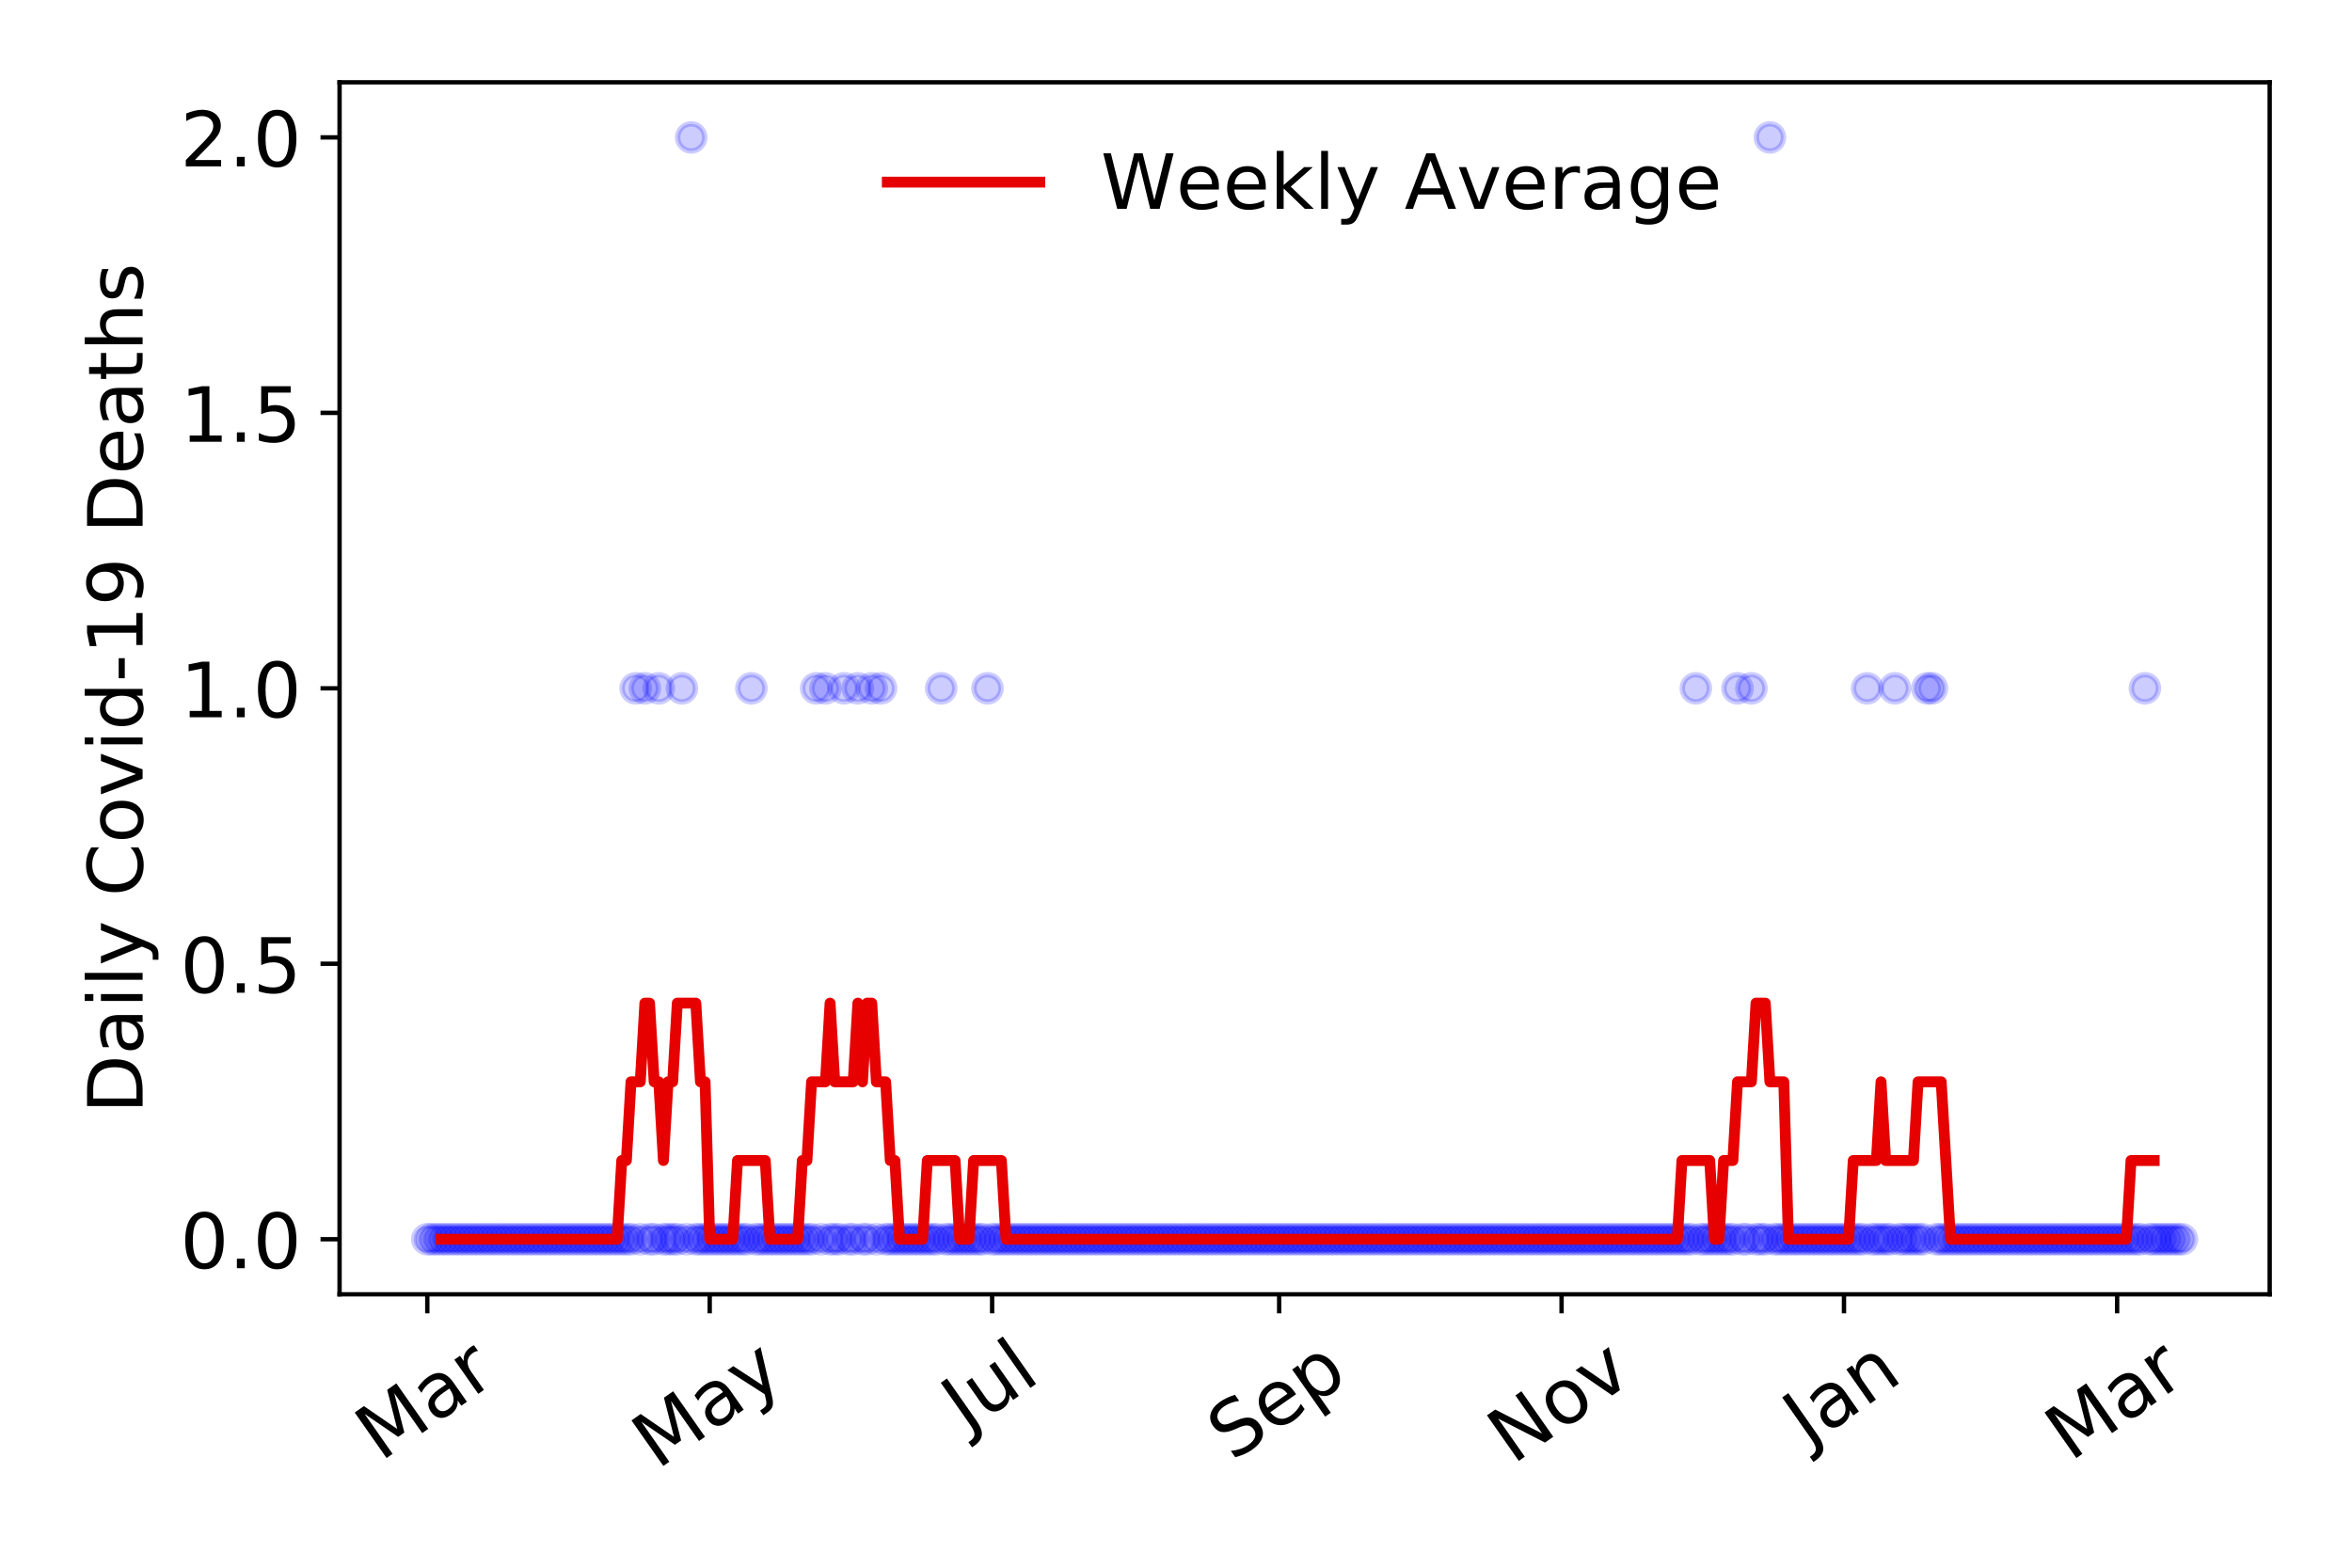 <?xml version="1.0" encoding="utf-8" standalone="no"?>
<!DOCTYPE svg PUBLIC "-//W3C//DTD SVG 1.1//EN"
  "http://www.w3.org/Graphics/SVG/1.1/DTD/svg11.dtd">
<!-- Created with matplotlib (https://matplotlib.org/) -->
<svg height="288pt" version="1.1" viewBox="0 0 432 288" width="432pt" xmlns="http://www.w3.org/2000/svg" xmlns:xlink="http://www.w3.org/1999/xlink">
 <defs>
  <style type="text/css">
*{stroke-linecap:butt;stroke-linejoin:round;}
  </style>
 </defs>
 <g id="figure_1">
  <g id="patch_1">
   <path d="M 0 288 
L 432 288 
L 432 0 
L 0 0 
z
" style="fill:#ffffff;"/>
  </g>
  <g id="axes_1">
   <g id="patch_2">
    <path d="M 62.37 237.778 
L 416.88 237.778 
L 416.88 15.12 
L 62.37 15.12 
z
" style="fill:#ffffff;"/>
   </g>
   <g id="matplotlib.axis_1">
    <g id="xtick_1">
     <g id="line2d_1">
      <defs>
       <path d="M 0 0 
L 0 3.5 
" id="m809112c2cb" style="stroke:#000000;stroke-width:0.8;"/>
      </defs>
      <g>
       <use style="stroke:#000000;stroke-width:0.8;" x="78.484" xlink:href="#m809112c2cb" y="237.778"/>
      </g>
     </g>
     <g id="text_1">
      <!-- Mar -->
      <defs>
       <path d="M 9.812 72.906 
L 24.516 72.906 
L 43.109 23.297 
L 61.812 72.906 
L 76.516 72.906 
L 76.516 0 
L 66.891 0 
L 66.891 64.016 
L 48.094 14.016 
L 38.188 14.016 
L 19.391 64.016 
L 19.391 0 
L 9.812 0 
z
" id="DejaVuSans-77"/>
       <path d="M 34.281 27.484 
Q 23.391 27.484 19.188 25 
Q 14.984 22.516 14.984 16.5 
Q 14.984 11.719 18.141 8.906 
Q 21.297 6.109 26.703 6.109 
Q 34.188 6.109 38.703 11.406 
Q 43.219 16.703 43.219 25.484 
L 43.219 27.484 
z
M 52.203 31.203 
L 52.203 0 
L 43.219 0 
L 43.219 8.297 
Q 40.141 3.328 35.547 0.953 
Q 30.953 -1.422 24.312 -1.422 
Q 15.922 -1.422 10.953 3.297 
Q 6 8.016 6 15.922 
Q 6 25.141 12.172 29.828 
Q 18.359 34.516 30.609 34.516 
L 43.219 34.516 
L 43.219 35.406 
Q 43.219 41.609 39.141 45 
Q 35.062 48.391 27.688 48.391 
Q 23 48.391 18.547 47.266 
Q 14.109 46.141 10.016 43.891 
L 10.016 52.203 
Q 14.938 54.109 19.578 55.047 
Q 24.219 56 28.609 56 
Q 40.484 56 46.344 49.844 
Q 52.203 43.703 52.203 31.203 
z
" id="DejaVuSans-97"/>
       <path d="M 41.109 46.297 
Q 39.594 47.172 37.812 47.578 
Q 36.031 48 33.891 48 
Q 26.266 48 22.188 43.047 
Q 18.109 38.094 18.109 28.812 
L 18.109 0 
L 9.078 0 
L 9.078 54.688 
L 18.109 54.688 
L 18.109 46.188 
Q 20.953 51.172 25.484 53.578 
Q 30.031 56 36.531 56 
Q 37.453 56 38.578 55.875 
Q 39.703 55.766 41.062 55.516 
z
" id="DejaVuSans-114"/>
      </defs>
      <g transform="translate(69.881 268.643)rotate(-35)scale(0.14 -0.14)">
       <use xlink:href="#DejaVuSans-77"/>
       <use x="86.279" xlink:href="#DejaVuSans-97"/>
       <use x="147.559" xlink:href="#DejaVuSans-114"/>
      </g>
     </g>
    </g>
    <g id="xtick_2">
     <g id="line2d_2">
      <g>
       <use style="stroke:#000000;stroke-width:0.8;" x="130.355" xlink:href="#m809112c2cb" y="237.778"/>
      </g>
     </g>
     <g id="text_2">
      <!-- May -->
      <defs>
       <path d="M 32.172 -5.078 
Q 28.375 -14.844 24.75 -17.812 
Q 21.141 -20.797 15.094 -20.797 
L 7.906 -20.797 
L 7.906 -13.281 
L 13.188 -13.281 
Q 16.891 -13.281 18.938 -11.516 
Q 21 -9.766 23.484 -3.219 
L 25.094 0.875 
L 2.984 54.688 
L 12.5 54.688 
L 29.594 11.922 
L 46.688 54.688 
L 56.203 54.688 
z
" id="DejaVuSans-121"/>
      </defs>
      <g transform="translate(120.716 270.094)rotate(-35)scale(0.14 -0.14)">
       <use xlink:href="#DejaVuSans-77"/>
       <use x="86.279" xlink:href="#DejaVuSans-97"/>
       <use x="147.559" xlink:href="#DejaVuSans-121"/>
      </g>
     </g>
    </g>
    <g id="xtick_3">
     <g id="line2d_3">
      <g>
       <use style="stroke:#000000;stroke-width:0.8;" x="182.227" xlink:href="#m809112c2cb" y="237.778"/>
      </g>
     </g>
     <g id="text_3">
      <!-- Jul -->
      <defs>
       <path d="M 9.812 72.906 
L 19.672 72.906 
L 19.672 5.078 
Q 19.672 -8.109 14.672 -14.062 
Q 9.672 -20.016 -1.422 -20.016 
L -5.172 -20.016 
L -5.172 -11.719 
L -2.094 -11.719 
Q 4.438 -11.719 7.125 -8.047 
Q 9.812 -4.391 9.812 5.078 
z
" id="DejaVuSans-74"/>
       <path d="M 8.5 21.578 
L 8.5 54.688 
L 17.484 54.688 
L 17.484 21.922 
Q 17.484 14.156 20.5 10.266 
Q 23.531 6.391 29.594 6.391 
Q 36.859 6.391 41.078 11.031 
Q 45.312 15.672 45.312 23.688 
L 45.312 54.688 
L 54.297 54.688 
L 54.297 0 
L 45.312 0 
L 45.312 8.406 
Q 42.047 3.422 37.719 1 
Q 33.406 -1.422 27.688 -1.422 
Q 18.266 -1.422 13.375 4.438 
Q 8.5 10.297 8.5 21.578 
z
M 31.109 56 
z
" id="DejaVuSans-117"/>
       <path d="M 9.422 75.984 
L 18.406 75.984 
L 18.406 0 
L 9.422 0 
z
" id="DejaVuSans-108"/>
      </defs>
      <g transform="translate(177.524 263.181)rotate(-35)scale(0.14 -0.14)">
       <use xlink:href="#DejaVuSans-74"/>
       <use x="29.492" xlink:href="#DejaVuSans-117"/>
       <use x="92.871" xlink:href="#DejaVuSans-108"/>
      </g>
     </g>
    </g>
    <g id="xtick_4">
     <g id="line2d_4">
      <g>
       <use style="stroke:#000000;stroke-width:0.8;" x="234.948" xlink:href="#m809112c2cb" y="237.778"/>
      </g>
     </g>
     <g id="text_4">
      <!-- Sep -->
      <defs>
       <path d="M 53.516 70.516 
L 53.516 60.891 
Q 47.906 63.578 42.922 64.891 
Q 37.938 66.219 33.297 66.219 
Q 25.25 66.219 20.875 63.094 
Q 16.5 59.969 16.5 54.203 
Q 16.5 49.359 19.406 46.891 
Q 22.312 44.438 30.422 42.922 
L 36.375 41.703 
Q 47.406 39.594 52.656 34.297 
Q 57.906 29 57.906 20.125 
Q 57.906 9.516 50.797 4.047 
Q 43.703 -1.422 29.984 -1.422 
Q 24.812 -1.422 18.969 -0.25 
Q 13.141 0.922 6.891 3.219 
L 6.891 13.375 
Q 12.891 10.016 18.656 8.297 
Q 24.422 6.594 29.984 6.594 
Q 38.422 6.594 43.016 9.906 
Q 47.609 13.234 47.609 19.391 
Q 47.609 24.75 44.312 27.781 
Q 41.016 30.812 33.5 32.328 
L 27.484 33.5 
Q 16.453 35.688 11.516 40.375 
Q 6.594 45.062 6.594 53.422 
Q 6.594 63.094 13.406 68.656 
Q 20.219 74.219 32.172 74.219 
Q 37.312 74.219 42.625 73.281 
Q 47.953 72.359 53.516 70.516 
z
" id="DejaVuSans-83"/>
       <path d="M 56.203 29.594 
L 56.203 25.203 
L 14.891 25.203 
Q 15.484 15.922 20.484 11.062 
Q 25.484 6.203 34.422 6.203 
Q 39.594 6.203 44.453 7.469 
Q 49.312 8.734 54.109 11.281 
L 54.109 2.781 
Q 49.266 0.734 44.188 -0.344 
Q 39.109 -1.422 33.891 -1.422 
Q 20.797 -1.422 13.156 6.188 
Q 5.516 13.812 5.516 26.812 
Q 5.516 40.234 12.766 48.109 
Q 20.016 56 32.328 56 
Q 43.359 56 49.781 48.891 
Q 56.203 41.797 56.203 29.594 
z
M 47.219 32.234 
Q 47.125 39.594 43.094 43.984 
Q 39.062 48.391 32.422 48.391 
Q 24.906 48.391 20.391 44.141 
Q 15.875 39.891 15.188 32.172 
z
" id="DejaVuSans-101"/>
       <path d="M 18.109 8.203 
L 18.109 -20.797 
L 9.078 -20.797 
L 9.078 54.688 
L 18.109 54.688 
L 18.109 46.391 
Q 20.953 51.266 25.266 53.625 
Q 29.594 56 35.594 56 
Q 45.562 56 51.781 48.094 
Q 58.016 40.188 58.016 27.297 
Q 58.016 14.406 51.781 6.484 
Q 45.562 -1.422 35.594 -1.422 
Q 29.594 -1.422 25.266 0.953 
Q 20.953 3.328 18.109 8.203 
z
M 48.688 27.297 
Q 48.688 37.203 44.609 42.844 
Q 40.531 48.484 33.406 48.484 
Q 26.266 48.484 22.188 42.844 
Q 18.109 37.203 18.109 27.297 
Q 18.109 17.391 22.188 11.75 
Q 26.266 6.109 33.406 6.109 
Q 40.531 6.109 44.609 11.75 
Q 48.688 17.391 48.688 27.297 
z
" id="DejaVuSans-112"/>
      </defs>
      <g transform="translate(226.355 268.629)rotate(-35)scale(0.14 -0.14)">
       <use xlink:href="#DejaVuSans-83"/>
       <use x="63.477" xlink:href="#DejaVuSans-101"/>
       <use x="125" xlink:href="#DejaVuSans-112"/>
      </g>
     </g>
    </g>
    <g id="xtick_5">
     <g id="line2d_5">
      <g>
       <use style="stroke:#000000;stroke-width:0.8;" x="286.819" xlink:href="#m809112c2cb" y="237.778"/>
      </g>
     </g>
     <g id="text_5">
      <!-- Nov -->
      <defs>
       <path d="M 9.812 72.906 
L 23.094 72.906 
L 55.422 11.922 
L 55.422 72.906 
L 64.984 72.906 
L 64.984 0 
L 51.703 0 
L 19.391 60.984 
L 19.391 0 
L 9.812 0 
z
" id="DejaVuSans-78"/>
       <path d="M 30.609 48.391 
Q 23.391 48.391 19.188 42.75 
Q 14.984 37.109 14.984 27.297 
Q 14.984 17.484 19.156 11.844 
Q 23.344 6.203 30.609 6.203 
Q 37.797 6.203 41.984 11.859 
Q 46.188 17.531 46.188 27.297 
Q 46.188 37.016 41.984 42.703 
Q 37.797 48.391 30.609 48.391 
z
M 30.609 56 
Q 42.328 56 49.016 48.375 
Q 55.719 40.766 55.719 27.297 
Q 55.719 13.875 49.016 6.219 
Q 42.328 -1.422 30.609 -1.422 
Q 18.844 -1.422 12.172 6.219 
Q 5.516 13.875 5.516 27.297 
Q 5.516 40.766 12.172 48.375 
Q 18.844 56 30.609 56 
z
" id="DejaVuSans-111"/>
       <path d="M 2.984 54.688 
L 12.5 54.688 
L 29.594 8.797 
L 46.688 54.688 
L 56.203 54.688 
L 35.688 0 
L 23.484 0 
z
" id="DejaVuSans-118"/>
      </defs>
      <g transform="translate(277.843 269.166)rotate(-35)scale(0.14 -0.14)">
       <use xlink:href="#DejaVuSans-78"/>
       <use x="74.805" xlink:href="#DejaVuSans-111"/>
       <use x="135.986" xlink:href="#DejaVuSans-118"/>
      </g>
     </g>
    </g>
    <g id="xtick_6">
     <g id="line2d_6">
      <g>
       <use style="stroke:#000000;stroke-width:0.8;" x="338.691" xlink:href="#m809112c2cb" y="237.778"/>
      </g>
     </g>
     <g id="text_6">
      <!-- Jan -->
      <defs>
       <path d="M 54.891 33.016 
L 54.891 0 
L 45.906 0 
L 45.906 32.719 
Q 45.906 40.484 42.875 44.328 
Q 39.844 48.188 33.797 48.188 
Q 26.516 48.188 22.312 43.547 
Q 18.109 38.922 18.109 30.906 
L 18.109 0 
L 9.078 0 
L 9.078 54.688 
L 18.109 54.688 
L 18.109 46.188 
Q 21.344 51.125 25.703 53.562 
Q 30.078 56 35.797 56 
Q 45.219 56 50.047 50.172 
Q 54.891 44.344 54.891 33.016 
z
" id="DejaVuSans-110"/>
      </defs>
      <g transform="translate(332.067 265.871)rotate(-35)scale(0.14 -0.14)">
       <use xlink:href="#DejaVuSans-74"/>
       <use x="29.492" xlink:href="#DejaVuSans-97"/>
       <use x="90.771" xlink:href="#DejaVuSans-110"/>
      </g>
     </g>
    </g>
    <g id="xtick_7">
     <g id="line2d_7">
      <g>
       <use style="stroke:#000000;stroke-width:0.8;" x="388.861" xlink:href="#m809112c2cb" y="237.778"/>
      </g>
     </g>
     <g id="text_7">
      <!-- Mar -->
      <g transform="translate(380.258 268.643)rotate(-35)scale(0.14 -0.14)">
       <use xlink:href="#DejaVuSans-77"/>
       <use x="86.279" xlink:href="#DejaVuSans-97"/>
       <use x="147.559" xlink:href="#DejaVuSans-114"/>
      </g>
     </g>
    </g>
   </g>
   <g id="matplotlib.axis_2">
    <g id="ytick_1">
     <g id="line2d_8">
      <defs>
       <path d="M 0 0 
L -3.5 0 
" id="mb3066cec97" style="stroke:#000000;stroke-width:0.8;"/>
      </defs>
      <g>
       <use style="stroke:#000000;stroke-width:0.8;" x="62.37" xlink:href="#mb3066cec97" y="227.657"/>
      </g>
     </g>
     <g id="text_8">
      <!-- 0.0 -->
      <defs>
       <path d="M 31.781 66.406 
Q 24.172 66.406 20.328 58.906 
Q 16.5 51.422 16.5 36.375 
Q 16.5 21.391 20.328 13.891 
Q 24.172 6.391 31.781 6.391 
Q 39.453 6.391 43.281 13.891 
Q 47.125 21.391 47.125 36.375 
Q 47.125 51.422 43.281 58.906 
Q 39.453 66.406 31.781 66.406 
z
M 31.781 74.219 
Q 44.047 74.219 50.516 64.516 
Q 56.984 54.828 56.984 36.375 
Q 56.984 17.969 50.516 8.266 
Q 44.047 -1.422 31.781 -1.422 
Q 19.531 -1.422 13.062 8.266 
Q 6.594 17.969 6.594 36.375 
Q 6.594 54.828 13.062 64.516 
Q 19.531 74.219 31.781 74.219 
z
" id="DejaVuSans-48"/>
       <path d="M 10.688 12.406 
L 21 12.406 
L 21 0 
L 10.688 0 
z
" id="DejaVuSans-46"/>
      </defs>
      <g transform="translate(33.106 232.976)scale(0.14 -0.14)">
       <use xlink:href="#DejaVuSans-48"/>
       <use x="63.623" xlink:href="#DejaVuSans-46"/>
       <use x="95.41" xlink:href="#DejaVuSans-48"/>
      </g>
     </g>
    </g>
    <g id="ytick_2">
     <g id="line2d_9">
      <g>
       <use style="stroke:#000000;stroke-width:0.8;" x="62.37" xlink:href="#mb3066cec97" y="177.053"/>
      </g>
     </g>
     <g id="text_9">
      <!-- 0.5 -->
      <defs>
       <path d="M 10.797 72.906 
L 49.516 72.906 
L 49.516 64.594 
L 19.828 64.594 
L 19.828 46.734 
Q 21.969 47.469 24.109 47.828 
Q 26.266 48.188 28.422 48.188 
Q 40.625 48.188 47.75 41.5 
Q 54.891 34.812 54.891 23.391 
Q 54.891 11.625 47.562 5.094 
Q 40.234 -1.422 26.906 -1.422 
Q 22.312 -1.422 17.547 -0.641 
Q 12.797 0.141 7.719 1.703 
L 7.719 11.625 
Q 12.109 9.234 16.797 8.062 
Q 21.484 6.891 26.703 6.891 
Q 35.156 6.891 40.078 11.328 
Q 45.016 15.766 45.016 23.391 
Q 45.016 31 40.078 35.438 
Q 35.156 39.891 26.703 39.891 
Q 22.75 39.891 18.812 39.016 
Q 14.891 38.141 10.797 36.281 
z
" id="DejaVuSans-53"/>
      </defs>
      <g transform="translate(33.106 182.372)scale(0.14 -0.14)">
       <use xlink:href="#DejaVuSans-48"/>
       <use x="63.623" xlink:href="#DejaVuSans-46"/>
       <use x="95.41" xlink:href="#DejaVuSans-53"/>
      </g>
     </g>
    </g>
    <g id="ytick_3">
     <g id="line2d_10">
      <g>
       <use style="stroke:#000000;stroke-width:0.8;" x="62.37" xlink:href="#mb3066cec97" y="126.449"/>
      </g>
     </g>
     <g id="text_10">
      <!-- 1.0 -->
      <defs>
       <path d="M 12.406 8.297 
L 28.516 8.297 
L 28.516 63.922 
L 10.984 60.406 
L 10.984 69.391 
L 28.422 72.906 
L 38.281 72.906 
L 38.281 8.297 
L 54.391 8.297 
L 54.391 0 
L 12.406 0 
z
" id="DejaVuSans-49"/>
      </defs>
      <g transform="translate(33.106 131.768)scale(0.14 -0.14)">
       <use xlink:href="#DejaVuSans-49"/>
       <use x="63.623" xlink:href="#DejaVuSans-46"/>
       <use x="95.41" xlink:href="#DejaVuSans-48"/>
      </g>
     </g>
    </g>
    <g id="ytick_4">
     <g id="line2d_11">
      <g>
       <use style="stroke:#000000;stroke-width:0.8;" x="62.37" xlink:href="#mb3066cec97" y="75.845"/>
      </g>
     </g>
     <g id="text_11">
      <!-- 1.5 -->
      <g transform="translate(33.106 81.164)scale(0.14 -0.14)">
       <use xlink:href="#DejaVuSans-49"/>
       <use x="63.623" xlink:href="#DejaVuSans-46"/>
       <use x="95.41" xlink:href="#DejaVuSans-53"/>
      </g>
     </g>
    </g>
    <g id="ytick_5">
     <g id="line2d_12">
      <g>
       <use style="stroke:#000000;stroke-width:0.8;" x="62.37" xlink:href="#mb3066cec97" y="25.241"/>
      </g>
     </g>
     <g id="text_12">
      <!-- 2.0 -->
      <defs>
       <path d="M 19.188 8.297 
L 53.609 8.297 
L 53.609 0 
L 7.328 0 
L 7.328 8.297 
Q 12.938 14.109 22.625 23.891 
Q 32.328 33.688 34.812 36.531 
Q 39.547 41.844 41.422 45.531 
Q 43.312 49.219 43.312 52.781 
Q 43.312 58.594 39.234 62.25 
Q 35.156 65.922 28.609 65.922 
Q 23.969 65.922 18.812 64.312 
Q 13.672 62.703 7.812 59.422 
L 7.812 69.391 
Q 13.766 71.781 18.938 73 
Q 24.125 74.219 28.422 74.219 
Q 39.75 74.219 46.484 68.547 
Q 53.219 62.891 53.219 53.422 
Q 53.219 48.922 51.531 44.891 
Q 49.859 40.875 45.406 35.406 
Q 44.188 33.984 37.641 27.219 
Q 31.109 20.453 19.188 8.297 
z
" id="DejaVuSans-50"/>
      </defs>
      <g transform="translate(33.106 30.56)scale(0.14 -0.14)">
       <use xlink:href="#DejaVuSans-50"/>
       <use x="63.623" xlink:href="#DejaVuSans-46"/>
       <use x="95.41" xlink:href="#DejaVuSans-48"/>
      </g>
     </g>
    </g>
    <g id="text_13">
     <!-- Daily Covid-19 Deaths -->
     <defs>
      <path d="M 19.672 64.797 
L 19.672 8.109 
L 31.594 8.109 
Q 46.688 8.109 53.688 14.938 
Q 60.688 21.781 60.688 36.531 
Q 60.688 51.172 53.688 57.984 
Q 46.688 64.797 31.594 64.797 
z
M 9.812 72.906 
L 30.078 72.906 
Q 51.266 72.906 61.172 64.094 
Q 71.094 55.281 71.094 36.531 
Q 71.094 17.672 61.125 8.828 
Q 51.172 0 30.078 0 
L 9.812 0 
z
" id="DejaVuSans-68"/>
      <path d="M 9.422 54.688 
L 18.406 54.688 
L 18.406 0 
L 9.422 0 
z
M 9.422 75.984 
L 18.406 75.984 
L 18.406 64.594 
L 9.422 64.594 
z
" id="DejaVuSans-105"/>
      <path id="DejaVuSans-32"/>
      <path d="M 64.406 67.281 
L 64.406 56.891 
Q 59.422 61.531 53.781 63.812 
Q 48.141 66.109 41.797 66.109 
Q 29.297 66.109 22.656 58.469 
Q 16.016 50.828 16.016 36.375 
Q 16.016 21.969 22.656 14.328 
Q 29.297 6.688 41.797 6.688 
Q 48.141 6.688 53.781 8.984 
Q 59.422 11.281 64.406 15.922 
L 64.406 5.609 
Q 59.234 2.094 53.438 0.328 
Q 47.656 -1.422 41.219 -1.422 
Q 24.656 -1.422 15.125 8.703 
Q 5.609 18.844 5.609 36.375 
Q 5.609 53.953 15.125 64.078 
Q 24.656 74.219 41.219 74.219 
Q 47.75 74.219 53.531 72.484 
Q 59.328 70.75 64.406 67.281 
z
" id="DejaVuSans-67"/>
      <path d="M 45.406 46.391 
L 45.406 75.984 
L 54.391 75.984 
L 54.391 0 
L 45.406 0 
L 45.406 8.203 
Q 42.578 3.328 38.25 0.953 
Q 33.938 -1.422 27.875 -1.422 
Q 17.969 -1.422 11.734 6.484 
Q 5.516 14.406 5.516 27.297 
Q 5.516 40.188 11.734 48.094 
Q 17.969 56 27.875 56 
Q 33.938 56 38.25 53.625 
Q 42.578 51.266 45.406 46.391 
z
M 14.797 27.297 
Q 14.797 17.391 18.875 11.75 
Q 22.953 6.109 30.078 6.109 
Q 37.203 6.109 41.297 11.75 
Q 45.406 17.391 45.406 27.297 
Q 45.406 37.203 41.297 42.844 
Q 37.203 48.484 30.078 48.484 
Q 22.953 48.484 18.875 42.844 
Q 14.797 37.203 14.797 27.297 
z
" id="DejaVuSans-100"/>
      <path d="M 4.891 31.391 
L 31.203 31.391 
L 31.203 23.391 
L 4.891 23.391 
z
" id="DejaVuSans-45"/>
      <path d="M 10.984 1.516 
L 10.984 10.5 
Q 14.703 8.734 18.5 7.812 
Q 22.312 6.891 25.984 6.891 
Q 35.75 6.891 40.891 13.453 
Q 46.047 20.016 46.781 33.406 
Q 43.953 29.203 39.594 26.953 
Q 35.25 24.703 29.984 24.703 
Q 19.047 24.703 12.672 31.312 
Q 6.297 37.938 6.297 49.422 
Q 6.297 60.641 12.938 67.422 
Q 19.578 74.219 30.609 74.219 
Q 43.266 74.219 49.922 64.516 
Q 56.594 54.828 56.594 36.375 
Q 56.594 19.141 48.406 8.859 
Q 40.234 -1.422 26.422 -1.422 
Q 22.703 -1.422 18.891 -0.688 
Q 15.094 0.047 10.984 1.516 
z
M 30.609 32.422 
Q 37.25 32.422 41.125 36.953 
Q 45.016 41.5 45.016 49.422 
Q 45.016 57.281 41.125 61.844 
Q 37.25 66.406 30.609 66.406 
Q 23.969 66.406 20.094 61.844 
Q 16.219 57.281 16.219 49.422 
Q 16.219 41.5 20.094 36.953 
Q 23.969 32.422 30.609 32.422 
z
" id="DejaVuSans-57"/>
      <path d="M 18.312 70.219 
L 18.312 54.688 
L 36.812 54.688 
L 36.812 47.703 
L 18.312 47.703 
L 18.312 18.016 
Q 18.312 11.328 20.141 9.422 
Q 21.969 7.516 27.594 7.516 
L 36.812 7.516 
L 36.812 0 
L 27.594 0 
Q 17.188 0 13.234 3.875 
Q 9.281 7.766 9.281 18.016 
L 9.281 47.703 
L 2.688 47.703 
L 2.688 54.688 
L 9.281 54.688 
L 9.281 70.219 
z
" id="DejaVuSans-116"/>
      <path d="M 54.891 33.016 
L 54.891 0 
L 45.906 0 
L 45.906 32.719 
Q 45.906 40.484 42.875 44.328 
Q 39.844 48.188 33.797 48.188 
Q 26.516 48.188 22.312 43.547 
Q 18.109 38.922 18.109 30.906 
L 18.109 0 
L 9.078 0 
L 9.078 75.984 
L 18.109 75.984 
L 18.109 46.188 
Q 21.344 51.125 25.703 53.562 
Q 30.078 56 35.797 56 
Q 45.219 56 50.047 50.172 
Q 54.891 44.344 54.891 33.016 
z
" id="DejaVuSans-104"/>
      <path d="M 44.281 53.078 
L 44.281 44.578 
Q 40.484 46.531 36.375 47.5 
Q 32.281 48.484 27.875 48.484 
Q 21.188 48.484 17.844 46.438 
Q 14.5 44.391 14.5 40.281 
Q 14.5 37.156 16.891 35.375 
Q 19.281 33.594 26.516 31.984 
L 29.594 31.297 
Q 39.156 29.25 43.188 25.516 
Q 47.219 21.781 47.219 15.094 
Q 47.219 7.469 41.188 3.016 
Q 35.156 -1.422 24.609 -1.422 
Q 20.219 -1.422 15.453 -0.562 
Q 10.688 0.297 5.422 2 
L 5.422 11.281 
Q 10.406 8.688 15.234 7.391 
Q 20.062 6.109 24.812 6.109 
Q 31.156 6.109 34.562 8.281 
Q 37.984 10.453 37.984 14.406 
Q 37.984 18.062 35.516 20.016 
Q 33.062 21.969 24.703 23.781 
L 21.578 24.516 
Q 13.234 26.266 9.516 29.906 
Q 5.812 33.547 5.812 39.891 
Q 5.812 47.609 11.281 51.797 
Q 16.75 56 26.812 56 
Q 31.781 56 36.172 55.266 
Q 40.578 54.547 44.281 53.078 
z
" id="DejaVuSans-115"/>
     </defs>
     <g transform="translate(26.194 204.56)rotate(-90)scale(0.14 -0.14)">
      <use xlink:href="#DejaVuSans-68"/>
      <use x="77.002" xlink:href="#DejaVuSans-97"/>
      <use x="138.281" xlink:href="#DejaVuSans-105"/>
      <use x="166.064" xlink:href="#DejaVuSans-108"/>
      <use x="193.848" xlink:href="#DejaVuSans-121"/>
      <use x="253.027" xlink:href="#DejaVuSans-32"/>
      <use x="284.814" xlink:href="#DejaVuSans-67"/>
      <use x="354.639" xlink:href="#DejaVuSans-111"/>
      <use x="415.82" xlink:href="#DejaVuSans-118"/>
      <use x="475" xlink:href="#DejaVuSans-105"/>
      <use x="502.783" xlink:href="#DejaVuSans-100"/>
      <use x="566.26" xlink:href="#DejaVuSans-45"/>
      <use x="602.344" xlink:href="#DejaVuSans-49"/>
      <use x="665.967" xlink:href="#DejaVuSans-57"/>
      <use x="729.59" xlink:href="#DejaVuSans-32"/>
      <use x="761.377" xlink:href="#DejaVuSans-68"/>
      <use x="838.379" xlink:href="#DejaVuSans-101"/>
      <use x="899.902" xlink:href="#DejaVuSans-97"/>
      <use x="961.182" xlink:href="#DejaVuSans-116"/>
      <use x="1000.391" xlink:href="#DejaVuSans-104"/>
      <use x="1063.77" xlink:href="#DejaVuSans-115"/>
     </g>
    </g>
   </g>
   <g id="line2d_13">
    <defs>
     <path d="M 0 2.5 
C 0.663 2.5 1.299 2.237 1.768 1.768 
C 2.237 1.299 2.5 0.663 2.5 0 
C 2.5 -0.663 2.237 -1.299 1.768 -1.768 
C 1.299 -2.237 0.663 -2.5 0 -2.5 
C -0.663 -2.5 -1.299 -2.237 -1.768 -1.768 
C -2.237 -1.299 -2.5 -0.663 -2.5 0 
C -2.5 0.663 -2.237 1.299 -1.768 1.768 
C -1.299 2.237 -0.663 2.5 0 2.5 
z
" id="m01dc125127" style="stroke:#0000ff;stroke-opacity:0.2;"/>
    </defs>
    <g clip-path="url(#p78d0f077bb)">
     <use style="fill:#0000ff;fill-opacity:0.2;stroke:#0000ff;stroke-opacity:0.2;" x="78.484" xlink:href="#m01dc125127" y="227.657"/>
     <use style="fill:#0000ff;fill-opacity:0.2;stroke:#0000ff;stroke-opacity:0.2;" x="79.334" xlink:href="#m01dc125127" y="227.657"/>
     <use style="fill:#0000ff;fill-opacity:0.2;stroke:#0000ff;stroke-opacity:0.2;" x="80.185" xlink:href="#m01dc125127" y="227.657"/>
     <use style="fill:#0000ff;fill-opacity:0.2;stroke:#0000ff;stroke-opacity:0.2;" x="81.035" xlink:href="#m01dc125127" y="227.657"/>
     <use style="fill:#0000ff;fill-opacity:0.2;stroke:#0000ff;stroke-opacity:0.2;" x="81.885" xlink:href="#m01dc125127" y="227.657"/>
     <use style="fill:#0000ff;fill-opacity:0.2;stroke:#0000ff;stroke-opacity:0.2;" x="82.736" xlink:href="#m01dc125127" y="227.657"/>
     <use style="fill:#0000ff;fill-opacity:0.2;stroke:#0000ff;stroke-opacity:0.2;" x="83.586" xlink:href="#m01dc125127" y="227.657"/>
     <use style="fill:#0000ff;fill-opacity:0.2;stroke:#0000ff;stroke-opacity:0.2;" x="84.437" xlink:href="#m01dc125127" y="227.657"/>
     <use style="fill:#0000ff;fill-opacity:0.2;stroke:#0000ff;stroke-opacity:0.2;" x="85.287" xlink:href="#m01dc125127" y="227.657"/>
     <use style="fill:#0000ff;fill-opacity:0.2;stroke:#0000ff;stroke-opacity:0.2;" x="86.137" xlink:href="#m01dc125127" y="227.657"/>
     <use style="fill:#0000ff;fill-opacity:0.2;stroke:#0000ff;stroke-opacity:0.2;" x="86.988" xlink:href="#m01dc125127" y="227.657"/>
     <use style="fill:#0000ff;fill-opacity:0.2;stroke:#0000ff;stroke-opacity:0.2;" x="87.838" xlink:href="#m01dc125127" y="227.657"/>
     <use style="fill:#0000ff;fill-opacity:0.2;stroke:#0000ff;stroke-opacity:0.2;" x="88.688" xlink:href="#m01dc125127" y="227.657"/>
     <use style="fill:#0000ff;fill-opacity:0.2;stroke:#0000ff;stroke-opacity:0.2;" x="89.539" xlink:href="#m01dc125127" y="227.657"/>
     <use style="fill:#0000ff;fill-opacity:0.2;stroke:#0000ff;stroke-opacity:0.2;" x="90.389" xlink:href="#m01dc125127" y="227.657"/>
     <use style="fill:#0000ff;fill-opacity:0.2;stroke:#0000ff;stroke-opacity:0.2;" x="91.239" xlink:href="#m01dc125127" y="227.657"/>
     <use style="fill:#0000ff;fill-opacity:0.2;stroke:#0000ff;stroke-opacity:0.2;" x="92.09" xlink:href="#m01dc125127" y="227.657"/>
     <use style="fill:#0000ff;fill-opacity:0.2;stroke:#0000ff;stroke-opacity:0.2;" x="92.94" xlink:href="#m01dc125127" y="227.657"/>
     <use style="fill:#0000ff;fill-opacity:0.2;stroke:#0000ff;stroke-opacity:0.2;" x="93.79" xlink:href="#m01dc125127" y="227.657"/>
     <use style="fill:#0000ff;fill-opacity:0.2;stroke:#0000ff;stroke-opacity:0.2;" x="94.641" xlink:href="#m01dc125127" y="227.657"/>
     <use style="fill:#0000ff;fill-opacity:0.2;stroke:#0000ff;stroke-opacity:0.2;" x="95.491" xlink:href="#m01dc125127" y="227.657"/>
     <use style="fill:#0000ff;fill-opacity:0.2;stroke:#0000ff;stroke-opacity:0.2;" x="96.341" xlink:href="#m01dc125127" y="227.657"/>
     <use style="fill:#0000ff;fill-opacity:0.2;stroke:#0000ff;stroke-opacity:0.2;" x="97.192" xlink:href="#m01dc125127" y="227.657"/>
     <use style="fill:#0000ff;fill-opacity:0.2;stroke:#0000ff;stroke-opacity:0.2;" x="98.042" xlink:href="#m01dc125127" y="227.657"/>
     <use style="fill:#0000ff;fill-opacity:0.2;stroke:#0000ff;stroke-opacity:0.2;" x="98.892" xlink:href="#m01dc125127" y="227.657"/>
     <use style="fill:#0000ff;fill-opacity:0.2;stroke:#0000ff;stroke-opacity:0.2;" x="99.743" xlink:href="#m01dc125127" y="227.657"/>
     <use style="fill:#0000ff;fill-opacity:0.2;stroke:#0000ff;stroke-opacity:0.2;" x="100.593" xlink:href="#m01dc125127" y="227.657"/>
     <use style="fill:#0000ff;fill-opacity:0.2;stroke:#0000ff;stroke-opacity:0.2;" x="101.443" xlink:href="#m01dc125127" y="227.657"/>
     <use style="fill:#0000ff;fill-opacity:0.2;stroke:#0000ff;stroke-opacity:0.2;" x="102.294" xlink:href="#m01dc125127" y="227.657"/>
     <use style="fill:#0000ff;fill-opacity:0.2;stroke:#0000ff;stroke-opacity:0.2;" x="103.144" xlink:href="#m01dc125127" y="227.657"/>
     <use style="fill:#0000ff;fill-opacity:0.2;stroke:#0000ff;stroke-opacity:0.2;" x="103.995" xlink:href="#m01dc125127" y="227.657"/>
     <use style="fill:#0000ff;fill-opacity:0.2;stroke:#0000ff;stroke-opacity:0.2;" x="104.845" xlink:href="#m01dc125127" y="227.657"/>
     <use style="fill:#0000ff;fill-opacity:0.2;stroke:#0000ff;stroke-opacity:0.2;" x="105.695" xlink:href="#m01dc125127" y="227.657"/>
     <use style="fill:#0000ff;fill-opacity:0.2;stroke:#0000ff;stroke-opacity:0.2;" x="106.546" xlink:href="#m01dc125127" y="227.657"/>
     <use style="fill:#0000ff;fill-opacity:0.2;stroke:#0000ff;stroke-opacity:0.2;" x="107.396" xlink:href="#m01dc125127" y="227.657"/>
     <use style="fill:#0000ff;fill-opacity:0.2;stroke:#0000ff;stroke-opacity:0.2;" x="108.246" xlink:href="#m01dc125127" y="227.657"/>
     <use style="fill:#0000ff;fill-opacity:0.2;stroke:#0000ff;stroke-opacity:0.2;" x="109.097" xlink:href="#m01dc125127" y="227.657"/>
     <use style="fill:#0000ff;fill-opacity:0.2;stroke:#0000ff;stroke-opacity:0.2;" x="109.947" xlink:href="#m01dc125127" y="227.657"/>
     <use style="fill:#0000ff;fill-opacity:0.2;stroke:#0000ff;stroke-opacity:0.2;" x="110.797" xlink:href="#m01dc125127" y="227.657"/>
     <use style="fill:#0000ff;fill-opacity:0.2;stroke:#0000ff;stroke-opacity:0.2;" x="111.648" xlink:href="#m01dc125127" y="227.657"/>
     <use style="fill:#0000ff;fill-opacity:0.2;stroke:#0000ff;stroke-opacity:0.2;" x="112.498" xlink:href="#m01dc125127" y="227.657"/>
     <use style="fill:#0000ff;fill-opacity:0.2;stroke:#0000ff;stroke-opacity:0.2;" x="113.348" xlink:href="#m01dc125127" y="227.657"/>
     <use style="fill:#0000ff;fill-opacity:0.2;stroke:#0000ff;stroke-opacity:0.2;" x="114.199" xlink:href="#m01dc125127" y="227.657"/>
     <use style="fill:#0000ff;fill-opacity:0.2;stroke:#0000ff;stroke-opacity:0.2;" x="115.049" xlink:href="#m01dc125127" y="227.657"/>
     <use style="fill:#0000ff;fill-opacity:0.2;stroke:#0000ff;stroke-opacity:0.2;" x="115.899" xlink:href="#m01dc125127" y="227.657"/>
     <use style="fill:#0000ff;fill-opacity:0.2;stroke:#0000ff;stroke-opacity:0.2;" x="116.75" xlink:href="#m01dc125127" y="126.449"/>
     <use style="fill:#0000ff;fill-opacity:0.2;stroke:#0000ff;stroke-opacity:0.2;" x="117.6" xlink:href="#m01dc125127" y="227.657"/>
     <use style="fill:#0000ff;fill-opacity:0.2;stroke:#0000ff;stroke-opacity:0.2;" x="118.45" xlink:href="#m01dc125127" y="126.449"/>
     <use style="fill:#0000ff;fill-opacity:0.2;stroke:#0000ff;stroke-opacity:0.2;" x="119.301" xlink:href="#m01dc125127" y="227.657"/>
     <use style="fill:#0000ff;fill-opacity:0.2;stroke:#0000ff;stroke-opacity:0.2;" x="120.151" xlink:href="#m01dc125127" y="227.657"/>
     <use style="fill:#0000ff;fill-opacity:0.2;stroke:#0000ff;stroke-opacity:0.2;" x="121.001" xlink:href="#m01dc125127" y="126.449"/>
     <use style="fill:#0000ff;fill-opacity:0.2;stroke:#0000ff;stroke-opacity:0.2;" x="121.852" xlink:href="#m01dc125127" y="227.657"/>
     <use style="fill:#0000ff;fill-opacity:0.2;stroke:#0000ff;stroke-opacity:0.2;" x="122.702" xlink:href="#m01dc125127" y="227.657"/>
     <use style="fill:#0000ff;fill-opacity:0.2;stroke:#0000ff;stroke-opacity:0.2;" x="123.553" xlink:href="#m01dc125127" y="227.657"/>
     <use style="fill:#0000ff;fill-opacity:0.2;stroke:#0000ff;stroke-opacity:0.2;" x="124.403" xlink:href="#m01dc125127" y="227.657"/>
     <use style="fill:#0000ff;fill-opacity:0.2;stroke:#0000ff;stroke-opacity:0.2;" x="125.253" xlink:href="#m01dc125127" y="126.449"/>
     <use style="fill:#0000ff;fill-opacity:0.2;stroke:#0000ff;stroke-opacity:0.2;" x="126.104" xlink:href="#m01dc125127" y="227.657"/>
     <use style="fill:#0000ff;fill-opacity:0.2;stroke:#0000ff;stroke-opacity:0.2;" x="126.954" xlink:href="#m01dc125127" y="25.241"/>
     <use style="fill:#0000ff;fill-opacity:0.2;stroke:#0000ff;stroke-opacity:0.2;" x="127.804" xlink:href="#m01dc125127" y="227.657"/>
     <use style="fill:#0000ff;fill-opacity:0.2;stroke:#0000ff;stroke-opacity:0.2;" x="128.655" xlink:href="#m01dc125127" y="227.657"/>
     <use style="fill:#0000ff;fill-opacity:0.2;stroke:#0000ff;stroke-opacity:0.2;" x="129.505" xlink:href="#m01dc125127" y="227.657"/>
     <use style="fill:#0000ff;fill-opacity:0.2;stroke:#0000ff;stroke-opacity:0.2;" x="130.355" xlink:href="#m01dc125127" y="227.657"/>
     <use style="fill:#0000ff;fill-opacity:0.2;stroke:#0000ff;stroke-opacity:0.2;" x="131.206" xlink:href="#m01dc125127" y="227.657"/>
     <use style="fill:#0000ff;fill-opacity:0.2;stroke:#0000ff;stroke-opacity:0.2;" x="132.056" xlink:href="#m01dc125127" y="227.657"/>
     <use style="fill:#0000ff;fill-opacity:0.2;stroke:#0000ff;stroke-opacity:0.2;" x="132.906" xlink:href="#m01dc125127" y="227.657"/>
     <use style="fill:#0000ff;fill-opacity:0.2;stroke:#0000ff;stroke-opacity:0.2;" x="133.757" xlink:href="#m01dc125127" y="227.657"/>
     <use style="fill:#0000ff;fill-opacity:0.2;stroke:#0000ff;stroke-opacity:0.2;" x="134.607" xlink:href="#m01dc125127" y="227.657"/>
     <use style="fill:#0000ff;fill-opacity:0.2;stroke:#0000ff;stroke-opacity:0.2;" x="135.457" xlink:href="#m01dc125127" y="227.657"/>
     <use style="fill:#0000ff;fill-opacity:0.2;stroke:#0000ff;stroke-opacity:0.2;" x="136.308" xlink:href="#m01dc125127" y="227.657"/>
     <use style="fill:#0000ff;fill-opacity:0.2;stroke:#0000ff;stroke-opacity:0.2;" x="137.158" xlink:href="#m01dc125127" y="227.657"/>
     <use style="fill:#0000ff;fill-opacity:0.2;stroke:#0000ff;stroke-opacity:0.2;" x="138.008" xlink:href="#m01dc125127" y="126.449"/>
     <use style="fill:#0000ff;fill-opacity:0.2;stroke:#0000ff;stroke-opacity:0.2;" x="138.859" xlink:href="#m01dc125127" y="227.657"/>
     <use style="fill:#0000ff;fill-opacity:0.2;stroke:#0000ff;stroke-opacity:0.2;" x="139.709" xlink:href="#m01dc125127" y="227.657"/>
     <use style="fill:#0000ff;fill-opacity:0.2;stroke:#0000ff;stroke-opacity:0.2;" x="140.559" xlink:href="#m01dc125127" y="227.657"/>
     <use style="fill:#0000ff;fill-opacity:0.2;stroke:#0000ff;stroke-opacity:0.2;" x="141.41" xlink:href="#m01dc125127" y="227.657"/>
     <use style="fill:#0000ff;fill-opacity:0.2;stroke:#0000ff;stroke-opacity:0.2;" x="142.26" xlink:href="#m01dc125127" y="227.657"/>
     <use style="fill:#0000ff;fill-opacity:0.2;stroke:#0000ff;stroke-opacity:0.2;" x="143.111" xlink:href="#m01dc125127" y="227.657"/>
     <use style="fill:#0000ff;fill-opacity:0.2;stroke:#0000ff;stroke-opacity:0.2;" x="143.961" xlink:href="#m01dc125127" y="227.657"/>
     <use style="fill:#0000ff;fill-opacity:0.2;stroke:#0000ff;stroke-opacity:0.2;" x="144.811" xlink:href="#m01dc125127" y="227.657"/>
     <use style="fill:#0000ff;fill-opacity:0.2;stroke:#0000ff;stroke-opacity:0.2;" x="145.662" xlink:href="#m01dc125127" y="227.657"/>
     <use style="fill:#0000ff;fill-opacity:0.2;stroke:#0000ff;stroke-opacity:0.2;" x="146.512" xlink:href="#m01dc125127" y="227.657"/>
     <use style="fill:#0000ff;fill-opacity:0.2;stroke:#0000ff;stroke-opacity:0.2;" x="147.362" xlink:href="#m01dc125127" y="227.657"/>
     <use style="fill:#0000ff;fill-opacity:0.2;stroke:#0000ff;stroke-opacity:0.2;" x="148.213" xlink:href="#m01dc125127" y="227.657"/>
     <use style="fill:#0000ff;fill-opacity:0.2;stroke:#0000ff;stroke-opacity:0.2;" x="149.063" xlink:href="#m01dc125127" y="227.657"/>
     <use style="fill:#0000ff;fill-opacity:0.2;stroke:#0000ff;stroke-opacity:0.2;" x="149.913" xlink:href="#m01dc125127" y="126.449"/>
     <use style="fill:#0000ff;fill-opacity:0.2;stroke:#0000ff;stroke-opacity:0.2;" x="150.764" xlink:href="#m01dc125127" y="227.657"/>
     <use style="fill:#0000ff;fill-opacity:0.2;stroke:#0000ff;stroke-opacity:0.2;" x="151.614" xlink:href="#m01dc125127" y="126.449"/>
     <use style="fill:#0000ff;fill-opacity:0.2;stroke:#0000ff;stroke-opacity:0.2;" x="152.464" xlink:href="#m01dc125127" y="227.657"/>
     <use style="fill:#0000ff;fill-opacity:0.2;stroke:#0000ff;stroke-opacity:0.2;" x="153.315" xlink:href="#m01dc125127" y="227.657"/>
     <use style="fill:#0000ff;fill-opacity:0.2;stroke:#0000ff;stroke-opacity:0.2;" x="154.165" xlink:href="#m01dc125127" y="227.657"/>
     <use style="fill:#0000ff;fill-opacity:0.2;stroke:#0000ff;stroke-opacity:0.2;" x="155.015" xlink:href="#m01dc125127" y="126.449"/>
     <use style="fill:#0000ff;fill-opacity:0.2;stroke:#0000ff;stroke-opacity:0.2;" x="155.866" xlink:href="#m01dc125127" y="227.657"/>
     <use style="fill:#0000ff;fill-opacity:0.2;stroke:#0000ff;stroke-opacity:0.2;" x="156.716" xlink:href="#m01dc125127" y="227.657"/>
     <use style="fill:#0000ff;fill-opacity:0.2;stroke:#0000ff;stroke-opacity:0.2;" x="157.566" xlink:href="#m01dc125127" y="126.449"/>
     <use style="fill:#0000ff;fill-opacity:0.2;stroke:#0000ff;stroke-opacity:0.2;" x="158.417" xlink:href="#m01dc125127" y="227.657"/>
     <use style="fill:#0000ff;fill-opacity:0.2;stroke:#0000ff;stroke-opacity:0.2;" x="159.267" xlink:href="#m01dc125127" y="227.657"/>
     <use style="fill:#0000ff;fill-opacity:0.2;stroke:#0000ff;stroke-opacity:0.2;" x="160.117" xlink:href="#m01dc125127" y="126.449"/>
     <use style="fill:#0000ff;fill-opacity:0.2;stroke:#0000ff;stroke-opacity:0.2;" x="160.968" xlink:href="#m01dc125127" y="227.657"/>
     <use style="fill:#0000ff;fill-opacity:0.2;stroke:#0000ff;stroke-opacity:0.2;" x="161.818" xlink:href="#m01dc125127" y="126.449"/>
     <use style="fill:#0000ff;fill-opacity:0.2;stroke:#0000ff;stroke-opacity:0.2;" x="162.669" xlink:href="#m01dc125127" y="227.657"/>
     <use style="fill:#0000ff;fill-opacity:0.2;stroke:#0000ff;stroke-opacity:0.2;" x="163.519" xlink:href="#m01dc125127" y="227.657"/>
     <use style="fill:#0000ff;fill-opacity:0.2;stroke:#0000ff;stroke-opacity:0.2;" x="164.369" xlink:href="#m01dc125127" y="227.657"/>
     <use style="fill:#0000ff;fill-opacity:0.2;stroke:#0000ff;stroke-opacity:0.2;" x="165.22" xlink:href="#m01dc125127" y="227.657"/>
     <use style="fill:#0000ff;fill-opacity:0.2;stroke:#0000ff;stroke-opacity:0.2;" x="166.07" xlink:href="#m01dc125127" y="227.657"/>
     <use style="fill:#0000ff;fill-opacity:0.2;stroke:#0000ff;stroke-opacity:0.2;" x="166.92" xlink:href="#m01dc125127" y="227.657"/>
     <use style="fill:#0000ff;fill-opacity:0.2;stroke:#0000ff;stroke-opacity:0.2;" x="167.771" xlink:href="#m01dc125127" y="227.657"/>
     <use style="fill:#0000ff;fill-opacity:0.2;stroke:#0000ff;stroke-opacity:0.2;" x="168.621" xlink:href="#m01dc125127" y="227.657"/>
     <use style="fill:#0000ff;fill-opacity:0.2;stroke:#0000ff;stroke-opacity:0.2;" x="169.471" xlink:href="#m01dc125127" y="227.657"/>
     <use style="fill:#0000ff;fill-opacity:0.2;stroke:#0000ff;stroke-opacity:0.2;" x="170.322" xlink:href="#m01dc125127" y="227.657"/>
     <use style="fill:#0000ff;fill-opacity:0.2;stroke:#0000ff;stroke-opacity:0.2;" x="171.172" xlink:href="#m01dc125127" y="227.657"/>
     <use style="fill:#0000ff;fill-opacity:0.2;stroke:#0000ff;stroke-opacity:0.2;" x="172.022" xlink:href="#m01dc125127" y="227.657"/>
     <use style="fill:#0000ff;fill-opacity:0.2;stroke:#0000ff;stroke-opacity:0.2;" x="172.873" xlink:href="#m01dc125127" y="126.449"/>
     <use style="fill:#0000ff;fill-opacity:0.2;stroke:#0000ff;stroke-opacity:0.2;" x="173.723" xlink:href="#m01dc125127" y="227.657"/>
     <use style="fill:#0000ff;fill-opacity:0.2;stroke:#0000ff;stroke-opacity:0.2;" x="174.573" xlink:href="#m01dc125127" y="227.657"/>
     <use style="fill:#0000ff;fill-opacity:0.2;stroke:#0000ff;stroke-opacity:0.2;" x="175.424" xlink:href="#m01dc125127" y="227.657"/>
     <use style="fill:#0000ff;fill-opacity:0.2;stroke:#0000ff;stroke-opacity:0.2;" x="176.274" xlink:href="#m01dc125127" y="227.657"/>
     <use style="fill:#0000ff;fill-opacity:0.2;stroke:#0000ff;stroke-opacity:0.2;" x="177.124" xlink:href="#m01dc125127" y="227.657"/>
     <use style="fill:#0000ff;fill-opacity:0.2;stroke:#0000ff;stroke-opacity:0.2;" x="177.975" xlink:href="#m01dc125127" y="227.657"/>
     <use style="fill:#0000ff;fill-opacity:0.2;stroke:#0000ff;stroke-opacity:0.2;" x="178.825" xlink:href="#m01dc125127" y="227.657"/>
     <use style="fill:#0000ff;fill-opacity:0.2;stroke:#0000ff;stroke-opacity:0.2;" x="179.675" xlink:href="#m01dc125127" y="227.657"/>
     <use style="fill:#0000ff;fill-opacity:0.2;stroke:#0000ff;stroke-opacity:0.2;" x="180.526" xlink:href="#m01dc125127" y="227.657"/>
     <use style="fill:#0000ff;fill-opacity:0.2;stroke:#0000ff;stroke-opacity:0.2;" x="181.376" xlink:href="#m01dc125127" y="126.449"/>
     <use style="fill:#0000ff;fill-opacity:0.2;stroke:#0000ff;stroke-opacity:0.2;" x="182.227" xlink:href="#m01dc125127" y="227.657"/>
     <use style="fill:#0000ff;fill-opacity:0.2;stroke:#0000ff;stroke-opacity:0.2;" x="183.077" xlink:href="#m01dc125127" y="227.657"/>
     <use style="fill:#0000ff;fill-opacity:0.2;stroke:#0000ff;stroke-opacity:0.2;" x="183.927" xlink:href="#m01dc125127" y="227.657"/>
     <use style="fill:#0000ff;fill-opacity:0.2;stroke:#0000ff;stroke-opacity:0.2;" x="184.778" xlink:href="#m01dc125127" y="227.657"/>
     <use style="fill:#0000ff;fill-opacity:0.2;stroke:#0000ff;stroke-opacity:0.2;" x="185.628" xlink:href="#m01dc125127" y="227.657"/>
     <use style="fill:#0000ff;fill-opacity:0.2;stroke:#0000ff;stroke-opacity:0.2;" x="186.478" xlink:href="#m01dc125127" y="227.657"/>
     <use style="fill:#0000ff;fill-opacity:0.2;stroke:#0000ff;stroke-opacity:0.2;" x="187.329" xlink:href="#m01dc125127" y="227.657"/>
     <use style="fill:#0000ff;fill-opacity:0.2;stroke:#0000ff;stroke-opacity:0.2;" x="188.179" xlink:href="#m01dc125127" y="227.657"/>
     <use style="fill:#0000ff;fill-opacity:0.2;stroke:#0000ff;stroke-opacity:0.2;" x="189.029" xlink:href="#m01dc125127" y="227.657"/>
     <use style="fill:#0000ff;fill-opacity:0.2;stroke:#0000ff;stroke-opacity:0.2;" x="189.88" xlink:href="#m01dc125127" y="227.657"/>
     <use style="fill:#0000ff;fill-opacity:0.2;stroke:#0000ff;stroke-opacity:0.2;" x="190.73" xlink:href="#m01dc125127" y="227.657"/>
     <use style="fill:#0000ff;fill-opacity:0.2;stroke:#0000ff;stroke-opacity:0.2;" x="191.58" xlink:href="#m01dc125127" y="227.657"/>
     <use style="fill:#0000ff;fill-opacity:0.2;stroke:#0000ff;stroke-opacity:0.2;" x="192.431" xlink:href="#m01dc125127" y="227.657"/>
     <use style="fill:#0000ff;fill-opacity:0.2;stroke:#0000ff;stroke-opacity:0.2;" x="193.281" xlink:href="#m01dc125127" y="227.657"/>
     <use style="fill:#0000ff;fill-opacity:0.2;stroke:#0000ff;stroke-opacity:0.2;" x="194.131" xlink:href="#m01dc125127" y="227.657"/>
     <use style="fill:#0000ff;fill-opacity:0.2;stroke:#0000ff;stroke-opacity:0.2;" x="194.982" xlink:href="#m01dc125127" y="227.657"/>
     <use style="fill:#0000ff;fill-opacity:0.2;stroke:#0000ff;stroke-opacity:0.2;" x="195.832" xlink:href="#m01dc125127" y="227.657"/>
     <use style="fill:#0000ff;fill-opacity:0.2;stroke:#0000ff;stroke-opacity:0.2;" x="196.682" xlink:href="#m01dc125127" y="227.657"/>
     <use style="fill:#0000ff;fill-opacity:0.2;stroke:#0000ff;stroke-opacity:0.2;" x="197.533" xlink:href="#m01dc125127" y="227.657"/>
     <use style="fill:#0000ff;fill-opacity:0.2;stroke:#0000ff;stroke-opacity:0.2;" x="198.383" xlink:href="#m01dc125127" y="227.657"/>
     <use style="fill:#0000ff;fill-opacity:0.2;stroke:#0000ff;stroke-opacity:0.2;" x="199.233" xlink:href="#m01dc125127" y="227.657"/>
     <use style="fill:#0000ff;fill-opacity:0.2;stroke:#0000ff;stroke-opacity:0.2;" x="200.084" xlink:href="#m01dc125127" y="227.657"/>
     <use style="fill:#0000ff;fill-opacity:0.2;stroke:#0000ff;stroke-opacity:0.2;" x="200.934" xlink:href="#m01dc125127" y="227.657"/>
     <use style="fill:#0000ff;fill-opacity:0.2;stroke:#0000ff;stroke-opacity:0.2;" x="201.785" xlink:href="#m01dc125127" y="227.657"/>
     <use style="fill:#0000ff;fill-opacity:0.2;stroke:#0000ff;stroke-opacity:0.2;" x="202.635" xlink:href="#m01dc125127" y="227.657"/>
     <use style="fill:#0000ff;fill-opacity:0.2;stroke:#0000ff;stroke-opacity:0.2;" x="203.485" xlink:href="#m01dc125127" y="227.657"/>
     <use style="fill:#0000ff;fill-opacity:0.2;stroke:#0000ff;stroke-opacity:0.2;" x="204.336" xlink:href="#m01dc125127" y="227.657"/>
     <use style="fill:#0000ff;fill-opacity:0.2;stroke:#0000ff;stroke-opacity:0.2;" x="205.186" xlink:href="#m01dc125127" y="227.657"/>
     <use style="fill:#0000ff;fill-opacity:0.2;stroke:#0000ff;stroke-opacity:0.2;" x="206.036" xlink:href="#m01dc125127" y="227.657"/>
     <use style="fill:#0000ff;fill-opacity:0.2;stroke:#0000ff;stroke-opacity:0.2;" x="206.887" xlink:href="#m01dc125127" y="227.657"/>
     <use style="fill:#0000ff;fill-opacity:0.2;stroke:#0000ff;stroke-opacity:0.2;" x="207.737" xlink:href="#m01dc125127" y="227.657"/>
     <use style="fill:#0000ff;fill-opacity:0.2;stroke:#0000ff;stroke-opacity:0.2;" x="208.587" xlink:href="#m01dc125127" y="227.657"/>
     <use style="fill:#0000ff;fill-opacity:0.2;stroke:#0000ff;stroke-opacity:0.2;" x="209.438" xlink:href="#m01dc125127" y="227.657"/>
     <use style="fill:#0000ff;fill-opacity:0.2;stroke:#0000ff;stroke-opacity:0.2;" x="210.288" xlink:href="#m01dc125127" y="227.657"/>
     <use style="fill:#0000ff;fill-opacity:0.2;stroke:#0000ff;stroke-opacity:0.2;" x="211.138" xlink:href="#m01dc125127" y="227.657"/>
     <use style="fill:#0000ff;fill-opacity:0.2;stroke:#0000ff;stroke-opacity:0.2;" x="211.989" xlink:href="#m01dc125127" y="227.657"/>
     <use style="fill:#0000ff;fill-opacity:0.2;stroke:#0000ff;stroke-opacity:0.2;" x="212.839" xlink:href="#m01dc125127" y="227.657"/>
     <use style="fill:#0000ff;fill-opacity:0.2;stroke:#0000ff;stroke-opacity:0.2;" x="213.689" xlink:href="#m01dc125127" y="227.657"/>
     <use style="fill:#0000ff;fill-opacity:0.2;stroke:#0000ff;stroke-opacity:0.2;" x="214.54" xlink:href="#m01dc125127" y="227.657"/>
     <use style="fill:#0000ff;fill-opacity:0.2;stroke:#0000ff;stroke-opacity:0.2;" x="215.39" xlink:href="#m01dc125127" y="227.657"/>
     <use style="fill:#0000ff;fill-opacity:0.2;stroke:#0000ff;stroke-opacity:0.2;" x="216.24" xlink:href="#m01dc125127" y="227.657"/>
     <use style="fill:#0000ff;fill-opacity:0.2;stroke:#0000ff;stroke-opacity:0.2;" x="217.091" xlink:href="#m01dc125127" y="227.657"/>
     <use style="fill:#0000ff;fill-opacity:0.2;stroke:#0000ff;stroke-opacity:0.2;" x="217.941" xlink:href="#m01dc125127" y="227.657"/>
     <use style="fill:#0000ff;fill-opacity:0.2;stroke:#0000ff;stroke-opacity:0.2;" x="218.791" xlink:href="#m01dc125127" y="227.657"/>
     <use style="fill:#0000ff;fill-opacity:0.2;stroke:#0000ff;stroke-opacity:0.2;" x="219.642" xlink:href="#m01dc125127" y="227.657"/>
     <use style="fill:#0000ff;fill-opacity:0.2;stroke:#0000ff;stroke-opacity:0.2;" x="220.492" xlink:href="#m01dc125127" y="227.657"/>
     <use style="fill:#0000ff;fill-opacity:0.2;stroke:#0000ff;stroke-opacity:0.2;" x="221.343" xlink:href="#m01dc125127" y="227.657"/>
     <use style="fill:#0000ff;fill-opacity:0.2;stroke:#0000ff;stroke-opacity:0.2;" x="222.193" xlink:href="#m01dc125127" y="227.657"/>
     <use style="fill:#0000ff;fill-opacity:0.2;stroke:#0000ff;stroke-opacity:0.2;" x="223.043" xlink:href="#m01dc125127" y="227.657"/>
     <use style="fill:#0000ff;fill-opacity:0.2;stroke:#0000ff;stroke-opacity:0.2;" x="223.894" xlink:href="#m01dc125127" y="227.657"/>
     <use style="fill:#0000ff;fill-opacity:0.2;stroke:#0000ff;stroke-opacity:0.2;" x="224.744" xlink:href="#m01dc125127" y="227.657"/>
     <use style="fill:#0000ff;fill-opacity:0.2;stroke:#0000ff;stroke-opacity:0.2;" x="225.594" xlink:href="#m01dc125127" y="227.657"/>
     <use style="fill:#0000ff;fill-opacity:0.2;stroke:#0000ff;stroke-opacity:0.2;" x="226.445" xlink:href="#m01dc125127" y="227.657"/>
     <use style="fill:#0000ff;fill-opacity:0.2;stroke:#0000ff;stroke-opacity:0.2;" x="227.295" xlink:href="#m01dc125127" y="227.657"/>
     <use style="fill:#0000ff;fill-opacity:0.2;stroke:#0000ff;stroke-opacity:0.2;" x="228.145" xlink:href="#m01dc125127" y="227.657"/>
     <use style="fill:#0000ff;fill-opacity:0.2;stroke:#0000ff;stroke-opacity:0.2;" x="228.996" xlink:href="#m01dc125127" y="227.657"/>
     <use style="fill:#0000ff;fill-opacity:0.2;stroke:#0000ff;stroke-opacity:0.2;" x="229.846" xlink:href="#m01dc125127" y="227.657"/>
     <use style="fill:#0000ff;fill-opacity:0.2;stroke:#0000ff;stroke-opacity:0.2;" x="230.696" xlink:href="#m01dc125127" y="227.657"/>
     <use style="fill:#0000ff;fill-opacity:0.2;stroke:#0000ff;stroke-opacity:0.2;" x="231.547" xlink:href="#m01dc125127" y="227.657"/>
     <use style="fill:#0000ff;fill-opacity:0.2;stroke:#0000ff;stroke-opacity:0.2;" x="232.397" xlink:href="#m01dc125127" y="227.657"/>
     <use style="fill:#0000ff;fill-opacity:0.2;stroke:#0000ff;stroke-opacity:0.2;" x="233.247" xlink:href="#m01dc125127" y="227.657"/>
     <use style="fill:#0000ff;fill-opacity:0.2;stroke:#0000ff;stroke-opacity:0.2;" x="234.098" xlink:href="#m01dc125127" y="227.657"/>
     <use style="fill:#0000ff;fill-opacity:0.2;stroke:#0000ff;stroke-opacity:0.2;" x="234.948" xlink:href="#m01dc125127" y="227.657"/>
     <use style="fill:#0000ff;fill-opacity:0.2;stroke:#0000ff;stroke-opacity:0.2;" x="235.798" xlink:href="#m01dc125127" y="227.657"/>
     <use style="fill:#0000ff;fill-opacity:0.2;stroke:#0000ff;stroke-opacity:0.2;" x="236.649" xlink:href="#m01dc125127" y="227.657"/>
     <use style="fill:#0000ff;fill-opacity:0.2;stroke:#0000ff;stroke-opacity:0.2;" x="237.499" xlink:href="#m01dc125127" y="227.657"/>
     <use style="fill:#0000ff;fill-opacity:0.2;stroke:#0000ff;stroke-opacity:0.2;" x="238.349" xlink:href="#m01dc125127" y="227.657"/>
     <use style="fill:#0000ff;fill-opacity:0.2;stroke:#0000ff;stroke-opacity:0.2;" x="239.2" xlink:href="#m01dc125127" y="227.657"/>
     <use style="fill:#0000ff;fill-opacity:0.2;stroke:#0000ff;stroke-opacity:0.2;" x="240.05" xlink:href="#m01dc125127" y="227.657"/>
     <use style="fill:#0000ff;fill-opacity:0.2;stroke:#0000ff;stroke-opacity:0.2;" x="240.901" xlink:href="#m01dc125127" y="227.657"/>
     <use style="fill:#0000ff;fill-opacity:0.2;stroke:#0000ff;stroke-opacity:0.2;" x="241.751" xlink:href="#m01dc125127" y="227.657"/>
     <use style="fill:#0000ff;fill-opacity:0.2;stroke:#0000ff;stroke-opacity:0.2;" x="242.601" xlink:href="#m01dc125127" y="227.657"/>
     <use style="fill:#0000ff;fill-opacity:0.2;stroke:#0000ff;stroke-opacity:0.2;" x="243.452" xlink:href="#m01dc125127" y="227.657"/>
     <use style="fill:#0000ff;fill-opacity:0.2;stroke:#0000ff;stroke-opacity:0.2;" x="244.302" xlink:href="#m01dc125127" y="227.657"/>
     <use style="fill:#0000ff;fill-opacity:0.2;stroke:#0000ff;stroke-opacity:0.2;" x="245.152" xlink:href="#m01dc125127" y="227.657"/>
     <use style="fill:#0000ff;fill-opacity:0.2;stroke:#0000ff;stroke-opacity:0.2;" x="246.003" xlink:href="#m01dc125127" y="227.657"/>
     <use style="fill:#0000ff;fill-opacity:0.2;stroke:#0000ff;stroke-opacity:0.2;" x="246.853" xlink:href="#m01dc125127" y="227.657"/>
     <use style="fill:#0000ff;fill-opacity:0.2;stroke:#0000ff;stroke-opacity:0.2;" x="247.703" xlink:href="#m01dc125127" y="227.657"/>
     <use style="fill:#0000ff;fill-opacity:0.2;stroke:#0000ff;stroke-opacity:0.2;" x="248.554" xlink:href="#m01dc125127" y="227.657"/>
     <use style="fill:#0000ff;fill-opacity:0.2;stroke:#0000ff;stroke-opacity:0.2;" x="249.404" xlink:href="#m01dc125127" y="227.657"/>
     <use style="fill:#0000ff;fill-opacity:0.2;stroke:#0000ff;stroke-opacity:0.2;" x="250.254" xlink:href="#m01dc125127" y="227.657"/>
     <use style="fill:#0000ff;fill-opacity:0.2;stroke:#0000ff;stroke-opacity:0.2;" x="251.105" xlink:href="#m01dc125127" y="227.657"/>
     <use style="fill:#0000ff;fill-opacity:0.2;stroke:#0000ff;stroke-opacity:0.2;" x="251.955" xlink:href="#m01dc125127" y="227.657"/>
     <use style="fill:#0000ff;fill-opacity:0.2;stroke:#0000ff;stroke-opacity:0.2;" x="252.805" xlink:href="#m01dc125127" y="227.657"/>
     <use style="fill:#0000ff;fill-opacity:0.2;stroke:#0000ff;stroke-opacity:0.2;" x="253.656" xlink:href="#m01dc125127" y="227.657"/>
     <use style="fill:#0000ff;fill-opacity:0.2;stroke:#0000ff;stroke-opacity:0.2;" x="254.506" xlink:href="#m01dc125127" y="227.657"/>
     <use style="fill:#0000ff;fill-opacity:0.2;stroke:#0000ff;stroke-opacity:0.2;" x="255.356" xlink:href="#m01dc125127" y="227.657"/>
     <use style="fill:#0000ff;fill-opacity:0.2;stroke:#0000ff;stroke-opacity:0.2;" x="256.207" xlink:href="#m01dc125127" y="227.657"/>
     <use style="fill:#0000ff;fill-opacity:0.2;stroke:#0000ff;stroke-opacity:0.2;" x="257.057" xlink:href="#m01dc125127" y="227.657"/>
     <use style="fill:#0000ff;fill-opacity:0.2;stroke:#0000ff;stroke-opacity:0.2;" x="257.907" xlink:href="#m01dc125127" y="227.657"/>
     <use style="fill:#0000ff;fill-opacity:0.2;stroke:#0000ff;stroke-opacity:0.2;" x="258.758" xlink:href="#m01dc125127" y="227.657"/>
     <use style="fill:#0000ff;fill-opacity:0.2;stroke:#0000ff;stroke-opacity:0.2;" x="259.608" xlink:href="#m01dc125127" y="227.657"/>
     <use style="fill:#0000ff;fill-opacity:0.2;stroke:#0000ff;stroke-opacity:0.2;" x="260.459" xlink:href="#m01dc125127" y="227.657"/>
     <use style="fill:#0000ff;fill-opacity:0.2;stroke:#0000ff;stroke-opacity:0.2;" x="261.309" xlink:href="#m01dc125127" y="227.657"/>
     <use style="fill:#0000ff;fill-opacity:0.2;stroke:#0000ff;stroke-opacity:0.2;" x="262.159" xlink:href="#m01dc125127" y="227.657"/>
     <use style="fill:#0000ff;fill-opacity:0.2;stroke:#0000ff;stroke-opacity:0.2;" x="263.01" xlink:href="#m01dc125127" y="227.657"/>
     <use style="fill:#0000ff;fill-opacity:0.2;stroke:#0000ff;stroke-opacity:0.2;" x="263.86" xlink:href="#m01dc125127" y="227.657"/>
     <use style="fill:#0000ff;fill-opacity:0.2;stroke:#0000ff;stroke-opacity:0.2;" x="264.71" xlink:href="#m01dc125127" y="227.657"/>
     <use style="fill:#0000ff;fill-opacity:0.2;stroke:#0000ff;stroke-opacity:0.2;" x="265.561" xlink:href="#m01dc125127" y="227.657"/>
     <use style="fill:#0000ff;fill-opacity:0.2;stroke:#0000ff;stroke-opacity:0.2;" x="266.411" xlink:href="#m01dc125127" y="227.657"/>
     <use style="fill:#0000ff;fill-opacity:0.2;stroke:#0000ff;stroke-opacity:0.2;" x="267.261" xlink:href="#m01dc125127" y="227.657"/>
     <use style="fill:#0000ff;fill-opacity:0.2;stroke:#0000ff;stroke-opacity:0.2;" x="268.112" xlink:href="#m01dc125127" y="227.657"/>
     <use style="fill:#0000ff;fill-opacity:0.2;stroke:#0000ff;stroke-opacity:0.2;" x="268.962" xlink:href="#m01dc125127" y="227.657"/>
     <use style="fill:#0000ff;fill-opacity:0.2;stroke:#0000ff;stroke-opacity:0.2;" x="269.812" xlink:href="#m01dc125127" y="227.657"/>
     <use style="fill:#0000ff;fill-opacity:0.2;stroke:#0000ff;stroke-opacity:0.2;" x="270.663" xlink:href="#m01dc125127" y="227.657"/>
     <use style="fill:#0000ff;fill-opacity:0.2;stroke:#0000ff;stroke-opacity:0.2;" x="271.513" xlink:href="#m01dc125127" y="227.657"/>
     <use style="fill:#0000ff;fill-opacity:0.2;stroke:#0000ff;stroke-opacity:0.2;" x="272.363" xlink:href="#m01dc125127" y="227.657"/>
     <use style="fill:#0000ff;fill-opacity:0.2;stroke:#0000ff;stroke-opacity:0.2;" x="273.214" xlink:href="#m01dc125127" y="227.657"/>
     <use style="fill:#0000ff;fill-opacity:0.2;stroke:#0000ff;stroke-opacity:0.2;" x="274.064" xlink:href="#m01dc125127" y="227.657"/>
     <use style="fill:#0000ff;fill-opacity:0.2;stroke:#0000ff;stroke-opacity:0.2;" x="274.914" xlink:href="#m01dc125127" y="227.657"/>
     <use style="fill:#0000ff;fill-opacity:0.2;stroke:#0000ff;stroke-opacity:0.2;" x="275.765" xlink:href="#m01dc125127" y="227.657"/>
     <use style="fill:#0000ff;fill-opacity:0.2;stroke:#0000ff;stroke-opacity:0.2;" x="276.615" xlink:href="#m01dc125127" y="227.657"/>
     <use style="fill:#0000ff;fill-opacity:0.2;stroke:#0000ff;stroke-opacity:0.2;" x="277.465" xlink:href="#m01dc125127" y="227.657"/>
     <use style="fill:#0000ff;fill-opacity:0.2;stroke:#0000ff;stroke-opacity:0.2;" x="278.316" xlink:href="#m01dc125127" y="227.657"/>
     <use style="fill:#0000ff;fill-opacity:0.2;stroke:#0000ff;stroke-opacity:0.2;" x="279.166" xlink:href="#m01dc125127" y="227.657"/>
     <use style="fill:#0000ff;fill-opacity:0.2;stroke:#0000ff;stroke-opacity:0.2;" x="280.017" xlink:href="#m01dc125127" y="227.657"/>
     <use style="fill:#0000ff;fill-opacity:0.2;stroke:#0000ff;stroke-opacity:0.2;" x="280.867" xlink:href="#m01dc125127" y="227.657"/>
     <use style="fill:#0000ff;fill-opacity:0.2;stroke:#0000ff;stroke-opacity:0.2;" x="281.717" xlink:href="#m01dc125127" y="227.657"/>
     <use style="fill:#0000ff;fill-opacity:0.2;stroke:#0000ff;stroke-opacity:0.2;" x="282.568" xlink:href="#m01dc125127" y="227.657"/>
     <use style="fill:#0000ff;fill-opacity:0.2;stroke:#0000ff;stroke-opacity:0.2;" x="283.418" xlink:href="#m01dc125127" y="227.657"/>
     <use style="fill:#0000ff;fill-opacity:0.2;stroke:#0000ff;stroke-opacity:0.2;" x="284.268" xlink:href="#m01dc125127" y="227.657"/>
     <use style="fill:#0000ff;fill-opacity:0.2;stroke:#0000ff;stroke-opacity:0.2;" x="285.119" xlink:href="#m01dc125127" y="227.657"/>
     <use style="fill:#0000ff;fill-opacity:0.2;stroke:#0000ff;stroke-opacity:0.2;" x="285.969" xlink:href="#m01dc125127" y="227.657"/>
     <use style="fill:#0000ff;fill-opacity:0.2;stroke:#0000ff;stroke-opacity:0.2;" x="286.819" xlink:href="#m01dc125127" y="227.657"/>
     <use style="fill:#0000ff;fill-opacity:0.2;stroke:#0000ff;stroke-opacity:0.2;" x="287.67" xlink:href="#m01dc125127" y="227.657"/>
     <use style="fill:#0000ff;fill-opacity:0.2;stroke:#0000ff;stroke-opacity:0.2;" x="288.52" xlink:href="#m01dc125127" y="227.657"/>
     <use style="fill:#0000ff;fill-opacity:0.2;stroke:#0000ff;stroke-opacity:0.2;" x="289.37" xlink:href="#m01dc125127" y="227.657"/>
     <use style="fill:#0000ff;fill-opacity:0.2;stroke:#0000ff;stroke-opacity:0.2;" x="290.221" xlink:href="#m01dc125127" y="227.657"/>
     <use style="fill:#0000ff;fill-opacity:0.2;stroke:#0000ff;stroke-opacity:0.2;" x="291.071" xlink:href="#m01dc125127" y="227.657"/>
     <use style="fill:#0000ff;fill-opacity:0.2;stroke:#0000ff;stroke-opacity:0.2;" x="291.921" xlink:href="#m01dc125127" y="227.657"/>
     <use style="fill:#0000ff;fill-opacity:0.2;stroke:#0000ff;stroke-opacity:0.2;" x="292.772" xlink:href="#m01dc125127" y="227.657"/>
     <use style="fill:#0000ff;fill-opacity:0.2;stroke:#0000ff;stroke-opacity:0.2;" x="293.622" xlink:href="#m01dc125127" y="227.657"/>
     <use style="fill:#0000ff;fill-opacity:0.2;stroke:#0000ff;stroke-opacity:0.2;" x="294.472" xlink:href="#m01dc125127" y="227.657"/>
     <use style="fill:#0000ff;fill-opacity:0.2;stroke:#0000ff;stroke-opacity:0.2;" x="295.323" xlink:href="#m01dc125127" y="227.657"/>
     <use style="fill:#0000ff;fill-opacity:0.2;stroke:#0000ff;stroke-opacity:0.2;" x="296.173" xlink:href="#m01dc125127" y="227.657"/>
     <use style="fill:#0000ff;fill-opacity:0.2;stroke:#0000ff;stroke-opacity:0.2;" x="297.023" xlink:href="#m01dc125127" y="227.657"/>
     <use style="fill:#0000ff;fill-opacity:0.2;stroke:#0000ff;stroke-opacity:0.2;" x="297.874" xlink:href="#m01dc125127" y="227.657"/>
     <use style="fill:#0000ff;fill-opacity:0.2;stroke:#0000ff;stroke-opacity:0.2;" x="298.724" xlink:href="#m01dc125127" y="227.657"/>
     <use style="fill:#0000ff;fill-opacity:0.2;stroke:#0000ff;stroke-opacity:0.2;" x="299.575" xlink:href="#m01dc125127" y="227.657"/>
     <use style="fill:#0000ff;fill-opacity:0.2;stroke:#0000ff;stroke-opacity:0.2;" x="300.425" xlink:href="#m01dc125127" y="227.657"/>
     <use style="fill:#0000ff;fill-opacity:0.2;stroke:#0000ff;stroke-opacity:0.2;" x="301.275" xlink:href="#m01dc125127" y="227.657"/>
     <use style="fill:#0000ff;fill-opacity:0.2;stroke:#0000ff;stroke-opacity:0.2;" x="302.126" xlink:href="#m01dc125127" y="227.657"/>
     <use style="fill:#0000ff;fill-opacity:0.2;stroke:#0000ff;stroke-opacity:0.2;" x="302.976" xlink:href="#m01dc125127" y="227.657"/>
     <use style="fill:#0000ff;fill-opacity:0.2;stroke:#0000ff;stroke-opacity:0.2;" x="303.826" xlink:href="#m01dc125127" y="227.657"/>
     <use style="fill:#0000ff;fill-opacity:0.2;stroke:#0000ff;stroke-opacity:0.2;" x="304.677" xlink:href="#m01dc125127" y="227.657"/>
     <use style="fill:#0000ff;fill-opacity:0.2;stroke:#0000ff;stroke-opacity:0.2;" x="305.527" xlink:href="#m01dc125127" y="227.657"/>
     <use style="fill:#0000ff;fill-opacity:0.2;stroke:#0000ff;stroke-opacity:0.2;" x="306.377" xlink:href="#m01dc125127" y="227.657"/>
     <use style="fill:#0000ff;fill-opacity:0.2;stroke:#0000ff;stroke-opacity:0.2;" x="307.228" xlink:href="#m01dc125127" y="227.657"/>
     <use style="fill:#0000ff;fill-opacity:0.2;stroke:#0000ff;stroke-opacity:0.2;" x="308.078" xlink:href="#m01dc125127" y="227.657"/>
     <use style="fill:#0000ff;fill-opacity:0.2;stroke:#0000ff;stroke-opacity:0.2;" x="308.928" xlink:href="#m01dc125127" y="227.657"/>
     <use style="fill:#0000ff;fill-opacity:0.2;stroke:#0000ff;stroke-opacity:0.2;" x="309.779" xlink:href="#m01dc125127" y="227.657"/>
     <use style="fill:#0000ff;fill-opacity:0.2;stroke:#0000ff;stroke-opacity:0.2;" x="310.629" xlink:href="#m01dc125127" y="227.657"/>
     <use style="fill:#0000ff;fill-opacity:0.2;stroke:#0000ff;stroke-opacity:0.2;" x="311.479" xlink:href="#m01dc125127" y="126.449"/>
     <use style="fill:#0000ff;fill-opacity:0.2;stroke:#0000ff;stroke-opacity:0.2;" x="312.33" xlink:href="#m01dc125127" y="227.657"/>
     <use style="fill:#0000ff;fill-opacity:0.2;stroke:#0000ff;stroke-opacity:0.2;" x="313.18" xlink:href="#m01dc125127" y="227.657"/>
     <use style="fill:#0000ff;fill-opacity:0.2;stroke:#0000ff;stroke-opacity:0.2;" x="314.03" xlink:href="#m01dc125127" y="227.657"/>
     <use style="fill:#0000ff;fill-opacity:0.2;stroke:#0000ff;stroke-opacity:0.2;" x="314.881" xlink:href="#m01dc125127" y="227.657"/>
     <use style="fill:#0000ff;fill-opacity:0.2;stroke:#0000ff;stroke-opacity:0.2;" x="315.731" xlink:href="#m01dc125127" y="227.657"/>
     <use style="fill:#0000ff;fill-opacity:0.2;stroke:#0000ff;stroke-opacity:0.2;" x="316.581" xlink:href="#m01dc125127" y="227.657"/>
     <use style="fill:#0000ff;fill-opacity:0.2;stroke:#0000ff;stroke-opacity:0.2;" x="317.432" xlink:href="#m01dc125127" y="227.657"/>
     <use style="fill:#0000ff;fill-opacity:0.2;stroke:#0000ff;stroke-opacity:0.2;" x="318.282" xlink:href="#m01dc125127" y="227.657"/>
     <use style="fill:#0000ff;fill-opacity:0.2;stroke:#0000ff;stroke-opacity:0.2;" x="319.133" xlink:href="#m01dc125127" y="126.449"/>
     <use style="fill:#0000ff;fill-opacity:0.2;stroke:#0000ff;stroke-opacity:0.2;" x="319.983" xlink:href="#m01dc125127" y="227.657"/>
     <use style="fill:#0000ff;fill-opacity:0.2;stroke:#0000ff;stroke-opacity:0.2;" x="320.833" xlink:href="#m01dc125127" y="227.657"/>
     <use style="fill:#0000ff;fill-opacity:0.2;stroke:#0000ff;stroke-opacity:0.2;" x="321.684" xlink:href="#m01dc125127" y="126.449"/>
     <use style="fill:#0000ff;fill-opacity:0.2;stroke:#0000ff;stroke-opacity:0.2;" x="322.534" xlink:href="#m01dc125127" y="227.657"/>
     <use style="fill:#0000ff;fill-opacity:0.2;stroke:#0000ff;stroke-opacity:0.2;" x="323.384" xlink:href="#m01dc125127" y="227.657"/>
     <use style="fill:#0000ff;fill-opacity:0.2;stroke:#0000ff;stroke-opacity:0.2;" x="324.235" xlink:href="#m01dc125127" y="227.657"/>
     <use style="fill:#0000ff;fill-opacity:0.2;stroke:#0000ff;stroke-opacity:0.2;" x="325.085" xlink:href="#m01dc125127" y="25.241"/>
     <use style="fill:#0000ff;fill-opacity:0.2;stroke:#0000ff;stroke-opacity:0.2;" x="325.935" xlink:href="#m01dc125127" y="227.657"/>
     <use style="fill:#0000ff;fill-opacity:0.2;stroke:#0000ff;stroke-opacity:0.2;" x="326.786" xlink:href="#m01dc125127" y="227.657"/>
     <use style="fill:#0000ff;fill-opacity:0.2;stroke:#0000ff;stroke-opacity:0.2;" x="327.636" xlink:href="#m01dc125127" y="227.657"/>
     <use style="fill:#0000ff;fill-opacity:0.2;stroke:#0000ff;stroke-opacity:0.2;" x="328.486" xlink:href="#m01dc125127" y="227.657"/>
     <use style="fill:#0000ff;fill-opacity:0.2;stroke:#0000ff;stroke-opacity:0.2;" x="329.337" xlink:href="#m01dc125127" y="227.657"/>
     <use style="fill:#0000ff;fill-opacity:0.2;stroke:#0000ff;stroke-opacity:0.2;" x="330.187" xlink:href="#m01dc125127" y="227.657"/>
     <use style="fill:#0000ff;fill-opacity:0.2;stroke:#0000ff;stroke-opacity:0.2;" x="331.037" xlink:href="#m01dc125127" y="227.657"/>
     <use style="fill:#0000ff;fill-opacity:0.2;stroke:#0000ff;stroke-opacity:0.2;" x="331.888" xlink:href="#m01dc125127" y="227.657"/>
     <use style="fill:#0000ff;fill-opacity:0.2;stroke:#0000ff;stroke-opacity:0.2;" x="332.738" xlink:href="#m01dc125127" y="227.657"/>
     <use style="fill:#0000ff;fill-opacity:0.2;stroke:#0000ff;stroke-opacity:0.2;" x="333.588" xlink:href="#m01dc125127" y="227.657"/>
     <use style="fill:#0000ff;fill-opacity:0.2;stroke:#0000ff;stroke-opacity:0.2;" x="334.439" xlink:href="#m01dc125127" y="227.657"/>
     <use style="fill:#0000ff;fill-opacity:0.2;stroke:#0000ff;stroke-opacity:0.2;" x="335.289" xlink:href="#m01dc125127" y="227.657"/>
     <use style="fill:#0000ff;fill-opacity:0.2;stroke:#0000ff;stroke-opacity:0.2;" x="336.139" xlink:href="#m01dc125127" y="227.657"/>
     <use style="fill:#0000ff;fill-opacity:0.2;stroke:#0000ff;stroke-opacity:0.2;" x="336.99" xlink:href="#m01dc125127" y="227.657"/>
     <use style="fill:#0000ff;fill-opacity:0.2;stroke:#0000ff;stroke-opacity:0.2;" x="337.84" xlink:href="#m01dc125127" y="227.657"/>
     <use style="fill:#0000ff;fill-opacity:0.2;stroke:#0000ff;stroke-opacity:0.2;" x="338.691" xlink:href="#m01dc125127" y="227.657"/>
     <use style="fill:#0000ff;fill-opacity:0.2;stroke:#0000ff;stroke-opacity:0.2;" x="339.541" xlink:href="#m01dc125127" y="227.657"/>
     <use style="fill:#0000ff;fill-opacity:0.2;stroke:#0000ff;stroke-opacity:0.2;" x="340.391" xlink:href="#m01dc125127" y="227.657"/>
     <use style="fill:#0000ff;fill-opacity:0.2;stroke:#0000ff;stroke-opacity:0.2;" x="341.242" xlink:href="#m01dc125127" y="227.657"/>
     <use style="fill:#0000ff;fill-opacity:0.2;stroke:#0000ff;stroke-opacity:0.2;" x="342.092" xlink:href="#m01dc125127" y="227.657"/>
     <use style="fill:#0000ff;fill-opacity:0.2;stroke:#0000ff;stroke-opacity:0.2;" x="342.942" xlink:href="#m01dc125127" y="126.449"/>
     <use style="fill:#0000ff;fill-opacity:0.2;stroke:#0000ff;stroke-opacity:0.2;" x="343.793" xlink:href="#m01dc125127" y="227.657"/>
     <use style="fill:#0000ff;fill-opacity:0.2;stroke:#0000ff;stroke-opacity:0.2;" x="344.643" xlink:href="#m01dc125127" y="227.657"/>
     <use style="fill:#0000ff;fill-opacity:0.2;stroke:#0000ff;stroke-opacity:0.2;" x="345.493" xlink:href="#m01dc125127" y="227.657"/>
     <use style="fill:#0000ff;fill-opacity:0.2;stroke:#0000ff;stroke-opacity:0.2;" x="346.344" xlink:href="#m01dc125127" y="227.657"/>
     <use style="fill:#0000ff;fill-opacity:0.2;stroke:#0000ff;stroke-opacity:0.2;" x="347.194" xlink:href="#m01dc125127" y="227.657"/>
     <use style="fill:#0000ff;fill-opacity:0.2;stroke:#0000ff;stroke-opacity:0.2;" x="348.044" xlink:href="#m01dc125127" y="126.449"/>
     <use style="fill:#0000ff;fill-opacity:0.2;stroke:#0000ff;stroke-opacity:0.2;" x="348.895" xlink:href="#m01dc125127" y="227.657"/>
     <use style="fill:#0000ff;fill-opacity:0.2;stroke:#0000ff;stroke-opacity:0.2;" x="349.745" xlink:href="#m01dc125127" y="227.657"/>
     <use style="fill:#0000ff;fill-opacity:0.2;stroke:#0000ff;stroke-opacity:0.2;" x="350.595" xlink:href="#m01dc125127" y="227.657"/>
     <use style="fill:#0000ff;fill-opacity:0.2;stroke:#0000ff;stroke-opacity:0.2;" x="351.446" xlink:href="#m01dc125127" y="227.657"/>
     <use style="fill:#0000ff;fill-opacity:0.2;stroke:#0000ff;stroke-opacity:0.2;" x="352.296" xlink:href="#m01dc125127" y="227.657"/>
     <use style="fill:#0000ff;fill-opacity:0.2;stroke:#0000ff;stroke-opacity:0.2;" x="353.146" xlink:href="#m01dc125127" y="227.657"/>
     <use style="fill:#0000ff;fill-opacity:0.2;stroke:#0000ff;stroke-opacity:0.2;" x="353.997" xlink:href="#m01dc125127" y="126.449"/>
     <use style="fill:#0000ff;fill-opacity:0.2;stroke:#0000ff;stroke-opacity:0.2;" x="354.847" xlink:href="#m01dc125127" y="126.449"/>
     <use style="fill:#0000ff;fill-opacity:0.2;stroke:#0000ff;stroke-opacity:0.2;" x="355.697" xlink:href="#m01dc125127" y="227.657"/>
     <use style="fill:#0000ff;fill-opacity:0.2;stroke:#0000ff;stroke-opacity:0.2;" x="356.548" xlink:href="#m01dc125127" y="227.657"/>
     <use style="fill:#0000ff;fill-opacity:0.2;stroke:#0000ff;stroke-opacity:0.2;" x="357.398" xlink:href="#m01dc125127" y="227.657"/>
     <use style="fill:#0000ff;fill-opacity:0.2;stroke:#0000ff;stroke-opacity:0.2;" x="358.249" xlink:href="#m01dc125127" y="227.657"/>
     <use style="fill:#0000ff;fill-opacity:0.2;stroke:#0000ff;stroke-opacity:0.2;" x="359.099" xlink:href="#m01dc125127" y="227.657"/>
     <use style="fill:#0000ff;fill-opacity:0.2;stroke:#0000ff;stroke-opacity:0.2;" x="359.949" xlink:href="#m01dc125127" y="227.657"/>
     <use style="fill:#0000ff;fill-opacity:0.2;stroke:#0000ff;stroke-opacity:0.2;" x="360.8" xlink:href="#m01dc125127" y="227.657"/>
     <use style="fill:#0000ff;fill-opacity:0.2;stroke:#0000ff;stroke-opacity:0.2;" x="361.65" xlink:href="#m01dc125127" y="227.657"/>
     <use style="fill:#0000ff;fill-opacity:0.2;stroke:#0000ff;stroke-opacity:0.2;" x="362.5" xlink:href="#m01dc125127" y="227.657"/>
     <use style="fill:#0000ff;fill-opacity:0.2;stroke:#0000ff;stroke-opacity:0.2;" x="363.351" xlink:href="#m01dc125127" y="227.657"/>
     <use style="fill:#0000ff;fill-opacity:0.2;stroke:#0000ff;stroke-opacity:0.2;" x="364.201" xlink:href="#m01dc125127" y="227.657"/>
     <use style="fill:#0000ff;fill-opacity:0.2;stroke:#0000ff;stroke-opacity:0.2;" x="365.051" xlink:href="#m01dc125127" y="227.657"/>
     <use style="fill:#0000ff;fill-opacity:0.2;stroke:#0000ff;stroke-opacity:0.2;" x="365.902" xlink:href="#m01dc125127" y="227.657"/>
     <use style="fill:#0000ff;fill-opacity:0.2;stroke:#0000ff;stroke-opacity:0.2;" x="366.752" xlink:href="#m01dc125127" y="227.657"/>
     <use style="fill:#0000ff;fill-opacity:0.2;stroke:#0000ff;stroke-opacity:0.2;" x="367.602" xlink:href="#m01dc125127" y="227.657"/>
     <use style="fill:#0000ff;fill-opacity:0.2;stroke:#0000ff;stroke-opacity:0.2;" x="368.453" xlink:href="#m01dc125127" y="227.657"/>
     <use style="fill:#0000ff;fill-opacity:0.2;stroke:#0000ff;stroke-opacity:0.2;" x="369.303" xlink:href="#m01dc125127" y="227.657"/>
     <use style="fill:#0000ff;fill-opacity:0.2;stroke:#0000ff;stroke-opacity:0.2;" x="370.153" xlink:href="#m01dc125127" y="227.657"/>
     <use style="fill:#0000ff;fill-opacity:0.2;stroke:#0000ff;stroke-opacity:0.2;" x="371.004" xlink:href="#m01dc125127" y="227.657"/>
     <use style="fill:#0000ff;fill-opacity:0.2;stroke:#0000ff;stroke-opacity:0.2;" x="371.854" xlink:href="#m01dc125127" y="227.657"/>
     <use style="fill:#0000ff;fill-opacity:0.2;stroke:#0000ff;stroke-opacity:0.2;" x="372.704" xlink:href="#m01dc125127" y="227.657"/>
     <use style="fill:#0000ff;fill-opacity:0.2;stroke:#0000ff;stroke-opacity:0.2;" x="373.555" xlink:href="#m01dc125127" y="227.657"/>
     <use style="fill:#0000ff;fill-opacity:0.2;stroke:#0000ff;stroke-opacity:0.2;" x="374.405" xlink:href="#m01dc125127" y="227.657"/>
     <use style="fill:#0000ff;fill-opacity:0.2;stroke:#0000ff;stroke-opacity:0.2;" x="375.255" xlink:href="#m01dc125127" y="227.657"/>
     <use style="fill:#0000ff;fill-opacity:0.2;stroke:#0000ff;stroke-opacity:0.2;" x="376.106" xlink:href="#m01dc125127" y="227.657"/>
     <use style="fill:#0000ff;fill-opacity:0.2;stroke:#0000ff;stroke-opacity:0.2;" x="376.956" xlink:href="#m01dc125127" y="227.657"/>
     <use style="fill:#0000ff;fill-opacity:0.2;stroke:#0000ff;stroke-opacity:0.2;" x="377.807" xlink:href="#m01dc125127" y="227.657"/>
     <use style="fill:#0000ff;fill-opacity:0.2;stroke:#0000ff;stroke-opacity:0.2;" x="378.657" xlink:href="#m01dc125127" y="227.657"/>
     <use style="fill:#0000ff;fill-opacity:0.2;stroke:#0000ff;stroke-opacity:0.2;" x="379.507" xlink:href="#m01dc125127" y="227.657"/>
     <use style="fill:#0000ff;fill-opacity:0.2;stroke:#0000ff;stroke-opacity:0.2;" x="380.358" xlink:href="#m01dc125127" y="227.657"/>
     <use style="fill:#0000ff;fill-opacity:0.2;stroke:#0000ff;stroke-opacity:0.2;" x="381.208" xlink:href="#m01dc125127" y="227.657"/>
     <use style="fill:#0000ff;fill-opacity:0.2;stroke:#0000ff;stroke-opacity:0.2;" x="382.058" xlink:href="#m01dc125127" y="227.657"/>
     <use style="fill:#0000ff;fill-opacity:0.2;stroke:#0000ff;stroke-opacity:0.2;" x="382.909" xlink:href="#m01dc125127" y="227.657"/>
     <use style="fill:#0000ff;fill-opacity:0.2;stroke:#0000ff;stroke-opacity:0.2;" x="383.759" xlink:href="#m01dc125127" y="227.657"/>
     <use style="fill:#0000ff;fill-opacity:0.2;stroke:#0000ff;stroke-opacity:0.2;" x="384.609" xlink:href="#m01dc125127" y="227.657"/>
     <use style="fill:#0000ff;fill-opacity:0.2;stroke:#0000ff;stroke-opacity:0.2;" x="385.46" xlink:href="#m01dc125127" y="227.657"/>
     <use style="fill:#0000ff;fill-opacity:0.2;stroke:#0000ff;stroke-opacity:0.2;" x="386.31" xlink:href="#m01dc125127" y="227.657"/>
     <use style="fill:#0000ff;fill-opacity:0.2;stroke:#0000ff;stroke-opacity:0.2;" x="387.16" xlink:href="#m01dc125127" y="227.657"/>
     <use style="fill:#0000ff;fill-opacity:0.2;stroke:#0000ff;stroke-opacity:0.2;" x="388.011" xlink:href="#m01dc125127" y="227.657"/>
     <use style="fill:#0000ff;fill-opacity:0.2;stroke:#0000ff;stroke-opacity:0.2;" x="388.861" xlink:href="#m01dc125127" y="227.657"/>
     <use style="fill:#0000ff;fill-opacity:0.2;stroke:#0000ff;stroke-opacity:0.2;" x="389.711" xlink:href="#m01dc125127" y="227.657"/>
     <use style="fill:#0000ff;fill-opacity:0.2;stroke:#0000ff;stroke-opacity:0.2;" x="390.562" xlink:href="#m01dc125127" y="227.657"/>
     <use style="fill:#0000ff;fill-opacity:0.2;stroke:#0000ff;stroke-opacity:0.2;" x="391.412" xlink:href="#m01dc125127" y="227.657"/>
     <use style="fill:#0000ff;fill-opacity:0.2;stroke:#0000ff;stroke-opacity:0.2;" x="392.262" xlink:href="#m01dc125127" y="227.657"/>
     <use style="fill:#0000ff;fill-opacity:0.2;stroke:#0000ff;stroke-opacity:0.2;" x="393.113" xlink:href="#m01dc125127" y="227.657"/>
     <use style="fill:#0000ff;fill-opacity:0.2;stroke:#0000ff;stroke-opacity:0.2;" x="393.963" xlink:href="#m01dc125127" y="126.449"/>
     <use style="fill:#0000ff;fill-opacity:0.2;stroke:#0000ff;stroke-opacity:0.2;" x="394.813" xlink:href="#m01dc125127" y="227.657"/>
     <use style="fill:#0000ff;fill-opacity:0.2;stroke:#0000ff;stroke-opacity:0.2;" x="395.664" xlink:href="#m01dc125127" y="227.657"/>
     <use style="fill:#0000ff;fill-opacity:0.2;stroke:#0000ff;stroke-opacity:0.2;" x="396.514" xlink:href="#m01dc125127" y="227.657"/>
     <use style="fill:#0000ff;fill-opacity:0.2;stroke:#0000ff;stroke-opacity:0.2;" x="397.365" xlink:href="#m01dc125127" y="227.657"/>
     <use style="fill:#0000ff;fill-opacity:0.2;stroke:#0000ff;stroke-opacity:0.2;" x="398.215" xlink:href="#m01dc125127" y="227.657"/>
     <use style="fill:#0000ff;fill-opacity:0.2;stroke:#0000ff;stroke-opacity:0.2;" x="399.065" xlink:href="#m01dc125127" y="227.657"/>
     <use style="fill:#0000ff;fill-opacity:0.2;stroke:#0000ff;stroke-opacity:0.2;" x="399.916" xlink:href="#m01dc125127" y="227.657"/>
     <use style="fill:#0000ff;fill-opacity:0.2;stroke:#0000ff;stroke-opacity:0.2;" x="400.766" xlink:href="#m01dc125127" y="227.657"/>
    </g>
   </g>
   <g id="line2d_14">
    <path clip-path="url(#p78d0f077bb)" d="M 81.035 227.657 
L 113.348 227.657 
L 114.199 213.199 
L 115.049 213.199 
L 115.899 198.741 
L 117.6 198.741 
L 118.45 184.282 
L 119.301 184.282 
L 120.151 198.741 
L 121.001 198.741 
L 121.852 213.199 
L 122.702 198.741 
L 123.553 198.741 
L 124.403 184.282 
L 127.804 184.282 
L 128.655 198.741 
L 129.505 198.741 
L 130.355 227.657 
L 134.607 227.657 
L 135.457 213.199 
L 140.559 213.199 
L 141.41 227.657 
L 146.512 227.657 
L 147.362 213.199 
L 148.213 213.199 
L 149.063 198.741 
L 151.614 198.741 
L 152.464 184.282 
L 153.315 198.741 
L 156.716 198.741 
L 157.566 184.282 
L 158.417 198.741 
L 159.267 184.282 
L 160.117 184.282 
L 160.968 198.741 
L 162.669 198.741 
L 163.519 213.199 
L 164.369 213.199 
L 165.22 227.657 
L 169.471 227.657 
L 170.322 213.199 
L 175.424 213.199 
L 176.274 227.657 
L 177.975 227.657 
L 178.825 213.199 
L 183.927 213.199 
L 184.778 227.657 
L 308.078 227.657 
L 308.928 213.199 
L 314.03 213.199 
L 314.881 227.657 
L 315.731 227.657 
L 316.581 213.199 
L 318.282 213.199 
L 319.133 198.741 
L 321.684 198.741 
L 322.534 184.282 
L 324.235 184.282 
L 325.085 198.741 
L 327.636 198.741 
L 328.486 227.657 
L 339.541 227.657 
L 340.391 213.199 
L 344.643 213.199 
L 345.493 198.741 
L 346.344 213.199 
L 351.446 213.199 
L 352.296 198.741 
L 356.548 198.741 
L 358.249 227.657 
L 390.562 227.657 
L 391.412 213.199 
L 395.664 213.199 
L 395.664 213.199 
" style="fill:none;stroke:#e60000;stroke-linecap:square;stroke-width:2;"/>
   </g>
   <g id="patch_3">
    <path d="M 62.37 237.778 
L 62.37 15.12 
" style="fill:none;stroke:#000000;stroke-linecap:square;stroke-linejoin:miter;stroke-width:0.8;"/>
   </g>
   <g id="patch_4">
    <path d="M 416.88 237.778 
L 416.88 15.12 
" style="fill:none;stroke:#000000;stroke-linecap:square;stroke-linejoin:miter;stroke-width:0.8;"/>
   </g>
   <g id="patch_5">
    <path d="M 62.37 237.778 
L 416.88 237.778 
" style="fill:none;stroke:#000000;stroke-linecap:square;stroke-linejoin:miter;stroke-width:0.8;"/>
   </g>
   <g id="patch_6">
    <path d="M 62.37 15.12 
L 416.88 15.12 
" style="fill:none;stroke:#000000;stroke-linecap:square;stroke-linejoin:miter;stroke-width:0.8;"/>
   </g>
   <g id="legend_1">
    <g id="line2d_15">
     <path d="M 162.977 33.458 
L 190.977 33.458 
" style="fill:none;stroke:#e60000;stroke-linecap:square;stroke-width:2;"/>
    </g>
    <g id="line2d_16"/>
    <g id="text_14">
     <!-- Weekly Average -->
     <defs>
      <path d="M 3.328 72.906 
L 13.281 72.906 
L 28.609 11.281 
L 43.891 72.906 
L 54.984 72.906 
L 70.312 11.281 
L 85.594 72.906 
L 95.609 72.906 
L 77.297 0 
L 64.891 0 
L 49.516 63.281 
L 33.984 0 
L 21.578 0 
z
" id="DejaVuSans-87"/>
      <path d="M 9.078 75.984 
L 18.109 75.984 
L 18.109 31.109 
L 44.922 54.688 
L 56.391 54.688 
L 27.391 29.109 
L 57.625 0 
L 45.906 0 
L 18.109 26.703 
L 18.109 0 
L 9.078 0 
z
" id="DejaVuSans-107"/>
      <path d="M 34.188 63.188 
L 20.797 26.906 
L 47.609 26.906 
z
M 28.609 72.906 
L 39.797 72.906 
L 67.578 0 
L 57.328 0 
L 50.688 18.703 
L 17.828 18.703 
L 11.188 0 
L 0.781 0 
z
" id="DejaVuSans-65"/>
      <path d="M 45.406 27.984 
Q 45.406 37.75 41.375 43.109 
Q 37.359 48.484 30.078 48.484 
Q 22.859 48.484 18.828 43.109 
Q 14.797 37.75 14.797 27.984 
Q 14.797 18.266 18.828 12.891 
Q 22.859 7.516 30.078 7.516 
Q 37.359 7.516 41.375 12.891 
Q 45.406 18.266 45.406 27.984 
z
M 54.391 6.781 
Q 54.391 -7.172 48.188 -13.984 
Q 42 -20.797 29.203 -20.797 
Q 24.469 -20.797 20.266 -20.094 
Q 16.062 -19.391 12.109 -17.922 
L 12.109 -9.188 
Q 16.062 -11.328 19.922 -12.344 
Q 23.781 -13.375 27.781 -13.375 
Q 36.625 -13.375 41.016 -8.766 
Q 45.406 -4.156 45.406 5.172 
L 45.406 9.625 
Q 42.625 4.781 38.281 2.391 
Q 33.938 0 27.875 0 
Q 17.828 0 11.672 7.656 
Q 5.516 15.328 5.516 27.984 
Q 5.516 40.672 11.672 48.328 
Q 17.828 56 27.875 56 
Q 33.938 56 38.281 53.609 
Q 42.625 51.219 45.406 46.391 
L 45.406 54.688 
L 54.391 54.688 
z
" id="DejaVuSans-103"/>
     </defs>
     <g transform="translate(202.177 38.358)scale(0.14 -0.14)">
      <use xlink:href="#DejaVuSans-87"/>
      <use x="98.799" xlink:href="#DejaVuSans-101"/>
      <use x="160.322" xlink:href="#DejaVuSans-101"/>
      <use x="221.846" xlink:href="#DejaVuSans-107"/>
      <use x="279.756" xlink:href="#DejaVuSans-108"/>
      <use x="307.539" xlink:href="#DejaVuSans-121"/>
      <use x="366.719" xlink:href="#DejaVuSans-32"/>
      <use x="398.506" xlink:href="#DejaVuSans-65"/>
      <use x="466.836" xlink:href="#DejaVuSans-118"/>
      <use x="526.016" xlink:href="#DejaVuSans-101"/>
      <use x="587.539" xlink:href="#DejaVuSans-114"/>
      <use x="628.652" xlink:href="#DejaVuSans-97"/>
      <use x="689.932" xlink:href="#DejaVuSans-103"/>
      <use x="753.408" xlink:href="#DejaVuSans-101"/>
     </g>
    </g>
   </g>
  </g>
 </g>
 <defs>
  <clipPath id="p78d0f077bb">
   <rect height="222.658" width="354.51" x="62.37" y="15.12"/>
  </clipPath>
 </defs>
</svg>
